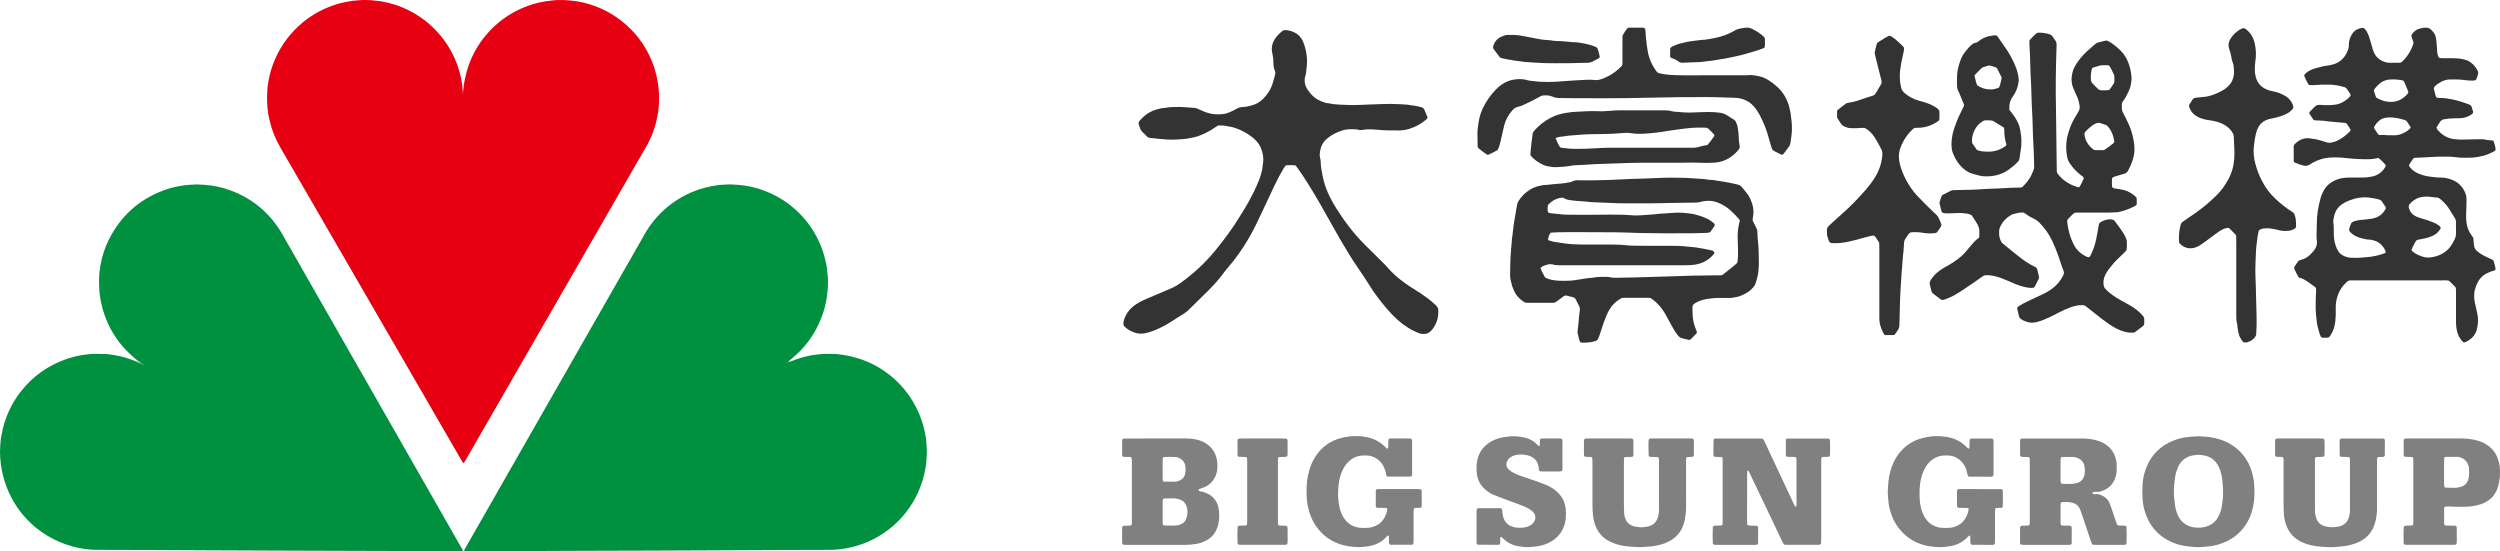 <?xml version="1.0" encoding="UTF-8"?>
<svg id="_圖層_2" data-name="圖層 2" xmlns="http://www.w3.org/2000/svg" viewBox="0 0 1620.73 357.46">
  <g id="_圖層_1-2" data-name="圖層 1">
    <g>
      <g>
        <path d="M89.37,233.91c-.63-.52-1.27-1.03-1.9-1.55-10.39-8.59-17.4-19.37-21.01-32.36-.75-2.71-1.29-5.47-1.7-8.26-.48-3.25-.55-6.51-.54-9.78,0-1.27,.08-2.54,.13-3.81,.04-.91,.11-1.81,.28-2.71,.27-1.43,.26-2.9,.7-4.3,1.2-6.58,3.46-12.78,6.71-18.61,8.11-14.5,20.09-24.38,35.79-29.75,2.83-.97,5.75-1.68,8.7-2.2,2.14-.37,4.3-.66,6.48-.79,4.73-.28,4.52-.3,9.25,0,6.02,.37,11.85,1.65,17.49,3.77,14.49,5.46,25.59,14.94,33.31,28.35,5.53,9.59,10.97,19.24,16.46,28.85,21.56,37.75,43.13,75.49,64.7,113.23,11.57,20.25,23.14,40.5,34.7,60.76,.4,.71,.89,1.38,1.13,2.16,.04,.13-.11,.31-.18,.46-.45,.03-.9,.08-1.36,.08-3.45,0-6.9-.02-10.35-.04-12.26-.07-24.52-.18-36.77-.22-20.97-.08-41.95-.13-62.92-.2-18.07-.06-36.14-.1-54.21-.23-23.43-.17-46.85-.22-70.28-.28-1.18,0-2.36,0-3.54-.06-1-.04-1.99-.16-2.98-.25-.36-.03-.72-.1-1.08-.14-6.28-.64-12.28-2.32-18.07-4.81-14.82-6.37-29.02-19.34-35.34-39.23-.85-2.68-1.5-5.42-1.98-8.19-.4-2.33-.68-4.67-.85-7.02-.2-2.72-.2-5.45,.02-8.17,.18-2.17,.34-4.35,.82-6.48,1.96-11.93,7.3-21.8,12.86-28.77,7.73-9.69,17.49-16.52,29.19-20.59,3.44-1.2,6.96-2.05,10.55-2.63,2.96-.47,5.94-.79,8.95-.75,1.82,.03,3.63,.05,5.45,.1,1,.02,1.99,.11,2.98,.29,1.43,.26,2.9,.23,4.3,.67,3.95,.68,7.76,1.82,11.49,3.27,.67,.26,1.31,.64,2.04,.75,.69,.1,1.34,.28,1.87,.76,.66,.4,1.44,.53,2.06,1,.16,.05,.26,.18,.36,.3-.02-.17-.13-.27-.33-.31-.56-.43-1.24-.61-1.86-.91-.63-.34-1.13-.82-1.53-1.41Z" fill="#009140"/>
        <path d="M300.8,54.48c.71-4.31,1.72-8.53,3.22-12.64,2.58-7.07,6.29-13.48,11.15-19.21,6.76-7.97,14.96-13.97,24.65-17.91,3.37-1.37,6.81-2.47,10.38-3.2,2.22-.46,4.44-.91,6.71-1.07,.45-.03,.9-.09,1.35-.16,1.08-.17,2.17-.23,3.26-.24,1.54-.01,3.09-.03,4.63,.01,1,.02,1.99,.14,2.99,.22,.36,.03,.72,.1,1.08,.13,5.28,.42,10.38,1.68,15.34,3.48,4.79,1.74,9.32,4.03,13.54,6.91,12.11,8.27,20.53,19.34,25.11,33.29,1.07,3.26,1.51,5.28,2.09,8.45,.75,4.13,1.07,8.28,.98,12.47-.04,1.64-.09,3.27-.33,4.89-.23,1.53-.22,3.08-.64,4.58-1.24,7.52-3.86,14.53-7.67,21.12-1.64,2.83-3.28,5.65-4.91,8.48-16,27.76-31.99,55.52-47.98,83.29-21.07,36.57-42.13,73.14-63.2,109.71-.59,1.02-1.09,2.09-1.83,3.02-.11,.14-.3,.14-.45-.03-.18-.19-.36-.4-.5-.63-1.1-1.88-2.19-3.77-3.28-5.65-35.52-61.35-71.03-122.7-106.55-184.05-2.73-4.71-5.46-9.42-8.2-14.13-3.31-5.69-5.68-11.76-7.13-18.17-1.15-5.07-1.6-10.22-1.45-15.42,.02-.91,.1-1.81,.12-2.72,.04-2.28,.39-4.53,.78-6.76,.68-3.85,1.7-7.61,3.09-11.27,3.57-9.42,9.05-17.55,16.45-24.39,6.49-5.99,13.91-10.44,22.25-13.34,3.26-1.13,6.58-2.05,10-2.54,2.31-.55,4.68-.63,7.02-.87,1.99-.2,3.99-.13,5.99-.08,1.09,.02,2.18,.07,3.26,.24,.36,.06,.72,.11,1.08,.13,4.09,.3,8.07,1.19,11.99,2.37,3.83,1.15,7.51,2.68,11.05,4.55,14.52,7.67,24.81,20.23,29.94,33.98,1.27,3.41,2.22,6.91,2.94,10.47,.32,1.6,.5,3.23,.74,4.85,.42,.66,.12,1.38,.2,2.07,.09,.61-.19,1.25,.16,1.83-.32-.6-.06-1.25-.15-1.86,0-1.44,.68-2.76,.75-4.19Z" fill="#e60012"/>
        <path d="M512.32,234.4c.26-.08,.53-.13,.78-.24,3.44-1.45,6.99-2.54,10.62-3.34,1.59-.35,3.19-.71,4.82-.84,.18-.01,.36-.03,.54-.06,4.51-.71,9.05-.57,13.59-.36,2.06,.31,4.14,.47,6.2,.89,3.24,.65,5.47,1.2,8.42,2.17,16.33,5.33,30.4,17.47,37.93,34.17,1.76,3.9,3.12,7.94,4.08,12.1,.62,2.69,1.31,6.72,1.36,9.42,0,.09,0,.18,.02,.27,.33,3.63,.14,7.26-.15,10.88-.13,1.54-.35,3.07-.63,4.58-.99,5.28-2.54,10.39-4.77,15.29-8.06,17.68-22.73,28.97-37.82,33.92-3.15,1.03-5.65,1.64-8.96,2.25-3.67,.68-7.37,.98-11.1,.99-22.06,.06-44.13,.1-66.19,.25-31.6,.21-63.2,.24-94.8,.35-13.53,.05-27.06,.11-40.59,.18-10.35,.05-20.7,.12-31.05,.18-1.09,0-2.18-.03-3.27-.03-.31,0-.56-.49-.38-.83,.17-.32,.34-.64,.52-.96,1.94-3.39,3.88-6.77,5.81-10.16,21.52-37.67,43.03-75.34,64.55-113.01,14.77-25.85,29.54-51.69,44.31-77.54,.54-.95,1.07-1.9,1.6-2.85,7.53-13.43,19.91-23.97,35.01-29.12,3.01-1.03,6.08-1.83,9.21-2.39,2.14-.38,4.29-.74,6.48-.78,.63-.01,1.27-.07,1.9-.12,1.81-.15,3.63-.15,5.44,0,.54,.04,1.09,.08,1.63,.11,8.17,.47,15.91,2.58,23.28,6.09,17.85,8.52,29.06,24.04,33.5,39.52,.85,2.97,1.55,5.98,1.95,9.04,.45,3.42,.75,6.86,.6,10.32-.05,1.18-.07,2.36-.24,3.53-.05,.36-.09,.72-.12,1.08-.65,7.4-2.66,14.44-5.84,21.14-4.03,8.5-9.69,15.74-16.95,21.73-.63,.52-1.25,1.05-1.88,1.57-.17,.43-.48,.74-.89,.96-.36,.22-.75,.37-1,.69-.16,.12-.15,.16,.02,.04,.3-.21-.17-.19,.2-.2,.33-.25,.7-.4,1.05-.59,.37-.23,.86-.02,1.21-.32Z" fill="#009140"/>
        <path d="M300.8,54.48c.18,.69,.04,1.38-.06,2.06-.12,.77-.29,1.53-.44,2.3-.18,.28-.32,.25-.43-.06-.05-.72-.24-1.43-.04-2.15,.31-.24,.39-.59,.44-.95,.06-.45,.15-.89,.53-1.21Z" fill="#f7acaf"/>
        <path d="M89.37,233.91c.26,.02,.47,.15,.68,.3,.34,.24,.69,.48,1.03,.72,.11,.49-.02,.75-.58,.59-.46-.22-.92-.43-1.37-.67-.14-.07-.23-.24-.34-.36,.19-.19,.39-.38,.58-.57Z" fill="#a8d9bd"/>
        <path d="M90.5,235.51c.29-.1,.54-.24,.58-.59,.57,.18,1.06,.52,1.54,.86,.28,.2,.49,.46,.6,.79l.02-.02c-.87,.04-1.6-.42-2.37-.7-.14-.05-.25-.22-.37-.33Z" fill="#41ac71"/>
        <path d="M93.22,236.57c.08,.04,.22,.09,.22,.11-.04,.17-.12,.13-.19-.14,0,0-.02,.02-.02,.02Z" fill="#41ac71"/>
        <path d="M299.87,58.79c.14,0,.29,.03,.43,.06,.1,.51,.11,1.02-.1,1.51-.03,.07-.11,.12-.17,.18-.05-.07-.12-.14-.14-.22-.15-.51-.14-1.02-.02-1.53Z" fill="#ee5860"/>
      </g>
      <g>
        <path d="M1132.63,322.72c0,4.83,0,9.65,0,14.48,0,.8,.02,1.61,.04,2.41,.01,.54,.47,1.04,.98,1.06,1.74,.06,3.48,.12,5.21,.18,.3,.01,.8,.48,.83,.76,.01,.13,.09,.26,.09,.39,0,3.35,0,6.7-.02,10.05,0,.55-.47,1.08-.94,1.11-.27,.02-.53,.06-.8,.07-.4,.01-.8,.01-1.21,.01-7.77,0-15.55,0-23.32,0-.67,0-1.34-.03-2.01-.06-.51-.02-1.06-.52-1.09-.98-.13-1.94-.12-8.55,0-10.44,.02-.26,.5-.83,.74-.86,.4-.05,.79-.12,1.19-.13,1.2-.05,2.41-.08,3.61-.12,.27,0,.78-.53,.79-.79,0-.13,.03-.27,.03-.4,.01-.4,.03-.8,.03-1.21,0-13.14,0-26.27,0-39.41,0-.67-.04-1.34-.15-2-.03-.21-.35-.52-.55-.53-1.47-.09-2.94-.12-4.41-.17-.29,0-.76-.5-.78-.79-.03-.4-.08-.8-.09-1.2-.01-1.34-.02-2.68,0-4.02,.01-1.61,.04-3.21,.07-4.82,0-.5,.52-.98,1.04-.99,.13,0,.27-.04,.4-.04,9.78,0,19.57,0,29.35,0,.27,0,.53,.04,.8,.08,.26,.04,.45,.21,.64,.43,.35,.42,.57,.9,.8,1.38,6.19,13.22,12.37,26.43,18.58,39.63,.39,.84,.64,1.77,1.3,2.47,.09,.09,.19,.21,.3,.22,.34,.04,.52-.11,.53-.39,.02-.4,.04-.8,.04-1.2,0-9.25,0-18.5,0-27.75,0-.67-.04-1.34-.06-2.01-.01-.3-.48-.78-.75-.83-1.47-.23-2.94-.05-4.41-.13-.4-.02-.82-.04-1.18-.18-.21-.08-.35-.38-.49-.6-.06-.1-.06-.26-.06-.39,0-3.21,0-6.43,.02-9.64,0-.5,.52-1.03,1.01-1.03,8.84,0,17.68-.01,26.53-.02,.13,0,.29,0,.39,.07,.22,.14,.42,.32,.6,.51,.08,.09,.08,.25,.09,.38,.13,3.35,.14,6.7,0,10.04-.01,.28-.51,.77-.79,.79-.53,.03-1.07,.07-1.6,.09-.8,.03-1.61,.04-2.41,.07-.29,0-.77,.49-.78,.78-.03,1.34-.08,2.68-.08,4.02,0,15.82,0,31.64,0,47.45,0,1.2-.05,2.41-.08,3.61-.01,.48-.55,.99-1.05,1.02-.13,0-.26,.05-.4,.05-7.24,0-14.47-.01-21.71-.02-.58,0-1.03-.3-1.31-.78-.34-.57-.63-1.18-.92-1.78-.86-1.81-1.71-3.63-2.57-5.45-5.93-12.45-11.86-24.9-17.81-37.34-.4-.84-.71-1.74-1.3-2.49-.2-.25-.35-.4-.65-.21-.09,.05-.17,.18-.17,.28-.03,.8-.07,1.61-.07,2.41,0,4.96,0,9.92,0,14.88Z" fill="gray"/>
        <path d="M1283.61,317.1c4.56,0,9.11,0,13.67,0,.56,0,1.09,.44,1.1,.91,.1,3.48,.14,6.96-.02,10.45-.01,.25-.52,.75-.82,.75-.94,0-1.87,.03-2.81,.07-.26,.01-.56,.02-.77,.14-.21,.12-.46,.37-.49,.59-.1,.66-.13,1.33-.13,2,0,5.9,0,11.79,0,17.69,0,.94,.1,1.88-.16,2.8-.06,.23-.31,.45-.53,.57-.22,.12-.52,.15-.78,.15-4.42,0-8.84,0-13.26-.02-.7,0-1.2-.54-1.22-1.28-.01-.4-.01-.8-.02-1.21-.02-1.07-.04-2.14-.09-3.21,0-.08-.15-.18-.25-.23-.11-.06-.31-.16-.36-.12-.4,.35-.8,.71-1.16,1.1-2.42,2.64-5.38,4.35-8.83,5.29-1.17,.32-2.32,.62-3.53,.72-.93,.08-1.86,.22-2.79,.32-1.47,.16-2.94,.2-4.41,.08-1.87-.16-3.75-.27-5.59-.6-5.92-1.08-11.21-3.5-15.68-7.6-4.03-3.7-6.89-8.18-8.65-13.34-.95-2.79-1.64-5.66-1.83-8.62-.06-.94-.17-1.87-.25-2.8-.17-1.87-.16-3.75-.01-5.62,.11-1.34,.21-2.67,.34-4.01,.44-4.3,1.53-8.42,3.34-12.35,1.24-2.69,2.85-5.15,4.84-7.36,3.68-4.09,8.17-6.86,13.5-8.27,3.91-1.04,7.89-1.57,11.93-1.31,2.53,.16,5.05,.51,7.51,1.24,3.01,.9,5.67,2.37,8.03,4.4,.81,.7,1.56,1.47,2.33,2.21,.2,.19,.45,.25,.72,.09,.09-.05,.17-.19,.19-.31,.25-1.19,.08-2.4,.13-3.6,.02-.53,.07-1.07,.09-1.6,.01-.3,.48-.82,.74-.85,.13-.01,.26-.07,.4-.07,4.42,0,8.84,0,13.26,.02,.5,0,1,.53,1.03,1.03,0,.13,.05,.26,.06,.4,.01,.27,.02,.54,.02,.8,0,6.83,0,13.67,0,20.51,0,.4-.06,.8-.1,1.2-.02,.23-.6,.72-.87,.73-.27,.01-.53,.08-.79,.08-4.69-.01-9.38-.03-14.06-.05-.38,0-.76-.32-.86-.7-.2-.78-.45-1.55-.59-2.34-.21-1.2-.65-2.33-1.19-3.4-1.71-3.39-4.37-5.71-8.01-6.85-.51-.16-1.04-.25-1.57-.31-1.47-.18-2.94-.19-4.41-.09-3.2,.21-5.96,1.45-8.34,3.55-1.63,1.43-2.9,3.15-3.9,5.07-1.19,2.27-1.97,4.67-2.5,7.18-.93,4.37-.92,8.79-.64,13.21,.14,2.21,.91,6.27,2.17,8.94,.52,1.1,1.09,2.15,1.78,3.14,2.01,2.88,4.81,4.59,8.15,5.49,.39,.1,.79,.14,1.19,.19,2.14,.26,4.27,.25,6.42,.05,1.76-.17,3.39-.72,4.96-1.5,2.36-1.18,4.09-2.98,5.32-5.3,.88-1.67,1.47-3.43,1.71-5.31,.04-.34-.33-.72-.75-.73-1.61-.02-3.21-.03-4.82-.06-.4,0-.8-.08-1.2-.11-.29-.02-.75-.51-.76-.82-.02-1.74-.06-3.48-.06-5.22,0-1.61,.02-3.22,.04-4.82,0-.67,.57-1.19,1.3-1.2,.8-.01,1.61-.02,2.41-.02,3.75,0,7.5,0,11.25,0v.04Z" fill="gray"/>
        <path d="M906.99,317.07c4.15,0,8.31,0,12.46,0,.53,0,1.07,.06,1.58,.18,.22,.05,.39,.33,.55,.53,.07,.09,.1,.25,.1,.37,0,3.35,0,6.7,0,10.05,0,.48-.54,.99-1.05,1.01-.94,.03-1.87,.03-2.81,.07-.26,0-.56,.04-.78,.16-.22,.12-.48,.36-.51,.57-.09,.79-.13,1.6-.13,2.4,0,6.03,0,12.06,0,18.09,0,.67,.07,1.35-.17,1.99-.08,.22-.32,.4-.52,.56-.09,.08-.24,.11-.37,.11-4.55,0-9.11,.01-13.66,.01-.64,0-1.18-.61-1.2-1.34-.02-.8-.01-1.61-.03-2.41-.01-.67,.07-1.34-.19-1.98-.04-.09-.17-.15-.28-.19-.12-.04-.33-.11-.39-.05-.56,.57-1.09,1.18-1.66,1.75-2.12,2.14-4.69,3.53-7.54,4.42-1.54,.48-3.1,.8-4.71,.94-1.6,.14-3.19,.44-4.8,.38-3.35-.11-6.67-.4-9.94-1.24-7.75-1.98-13.79-6.34-18.19-12.98-2.47-3.73-3.98-7.85-4.89-12.23-.63-3.04-.8-6.1-.83-9.19-.04-3.63,.2-7.23,.93-10.79,1.1-5.32,3.06-10.25,6.45-14.55,3.77-4.78,8.6-7.99,14.47-9.59,3.77-1.03,7.61-1.56,11.52-1.39,2.68,.12,5.32,.48,7.92,1.22,3.29,.94,6.15,2.59,8.68,4.85,.7,.62,1.36,1.28,2.05,1.91,.24,.22,.5,.21,.73-.02,.08-.08,.18-.19,.19-.29,.04-1.61,.05-3.21,.09-4.82,0-.26,.09-.53,.17-.78,.04-.11,.17-.18,.26-.27,.21-.19,.46-.26,.74-.26,4.29,0,8.57,0,12.86,0,.26,0,.55,.05,.76,.18,.21,.13,.39,.36,.49,.59,.1,.24,.12,.52,.12,.79,0,7.24,0,14.47,0,21.71,0,.27,0,.56-.11,.79-.1,.23-.32,.42-.52,.59-.09,.07-.25,.08-.38,.08-4.95,0-9.91,0-14.86,0-.32,0-.78-.41-.85-.71-.03-.13-.09-.26-.1-.39-.06-1.22-.47-2.37-.85-3.5-1.12-3.29-3.12-5.89-6.21-7.58-1.42-.78-2.91-1.33-4.55-1.45-1.34-.1-2.67-.13-4.01-.03-3.35,.23-6.19,1.58-8.63,3.84-1.59,1.47-2.82,3.24-3.78,5.16-1.33,2.65-2.18,5.47-2.58,8.41-.16,1.2-.3,2.39-.42,3.59-.24,2.41-.24,4.82,.02,7.22,.12,1.07,.26,2.13,.38,3.19,.26,2.28,.95,4.45,1.84,6.55,.57,1.35,1.33,2.62,2.28,3.77,2.51,3.05,5.74,4.73,9.67,5.1,1.88,.18,3.74,.12,5.62-.04,1.63-.14,3.14-.65,4.6-1.33,3.08-1.43,5.11-3.86,6.33-6.95,.44-1.11,.91-2.23,1-3.46,.04-.56-.3-1.1-.83-1.11-.94-.01-1.88-.01-2.81-.04-1.06-.03-2.14,.13-3.19-.14-.21-.06-.38-.34-.54-.55-.07-.1-.07-.26-.07-.39,0-3.35,0-6.7,0-10.04,0-.53,.48-1.01,.99-1.02,.8-.02,1.61-.04,2.41-.05,3.89,0,7.77,0,11.66,0h0Z" fill="gray"/>
        <path d="M1075.5,314.37c0-5.22,0-10.45,0-15.67,0-.53-.04-1.07-.07-1.6-.01-.29-.49-.78-.78-.79-1.34-.04-2.67-.07-4.01-.1-.27,0-.53-.03-.8-.04-.52-.02-1.03-.49-1.05-1-.04-1.6-.1-3.21-.08-4.81,.01-1.74-.13-3.48,.13-5.21,.04-.23,.58-.81,.78-.83,.13,0,.27-.02,.4-.03,.13,0,.27-.02,.4-.02,8.7,0,17.41,0,26.11,0,.13,0,.27,.02,.4,.03,.67,.02,1.18,.57,1.19,1.3,.01,1.07,.02,2.14,.02,3.21,0,1.88,0,3.75,0,5.63,0,1.31-.25,1.8-1.96,1.77-.8-.02-1.61,.01-2.4,.1-.21,.02-.51,.29-.56,.5-.12,.51-.16,1.05-.16,1.58-.01,3.35,0,6.7,0,10.05,0,6.56-.04,13.13,.02,19.69,.03,2.83-.25,5.62-.73,8.39-.51,2.92-1.54,5.68-3.19,8.17-1.82,2.74-4.24,4.79-7.16,6.3-1.67,.86-3.42,1.52-5.23,2.01-2.06,.56-4.15,1.02-6.29,1.21-8.13,.71-8.07,.64-15.63-.02-2.91-.25-6.61-1.16-9.32-2.28-.62-.25-1.23-.53-1.83-.82-5.13-2.48-8.36-6.55-9.97-11.96-.46-1.54-.79-3.1-.96-4.71-.26-2.4-.39-4.8-.39-7.22,.02-8.97,.01-17.95,0-26.92,0-1.07-.05-2.14-.09-3.21-.01-.32-.46-.78-.77-.79-1.2-.04-2.41-.08-3.61-.12-.51-.02-.98-.51-1-1.05-.04-1.07-.07-2.14-.07-3.21,0-2.01,0-4.02,.02-6.03,0-1,.51-1.56,1.38-1.58,.27,0,.54-.01,.8-.02,.4,0,.8,0,1.21,0,8.57,0,17.14,0,25.71,0,.67,0,1.34,.03,2.01,.05,.28,0,.83,.47,.86,.73,.02,.13,.1,.26,.1,.39,0,3.21,0,6.42,0,9.64,0,.55-.49,1.08-.96,1.1-.54,.02-1.07,.03-1.61,.05-.94,.02-1.88,.01-2.81,.09-.22,.02-.47,.27-.6,.49-.12,.22-.14,.51-.15,.77-.02,.8-.02,1.61-.02,2.41,0,9.24,0,18.49,0,27.73,0,1.74,.11,3.48,.17,5.22,.05,1.36,.48,2.63,1.01,3.87,.65,1.53,1.71,2.73,3.16,3.52,.94,.5,1.91,.96,3.01,1.07,.67,.07,1.32,.21,1.99,.3,1.2,.18,2.4,.19,3.6,.03,.93-.13,1.87-.23,2.78-.44,2.79-.65,4.85-2.24,5.91-4.93,.59-1.49,.99-3.06,1.03-4.69,.03-1.2,.06-2.41,.06-3.62,0-4.55,0-9.11,0-13.66Z" fill="gray"/>
        <path d="M1480.43,315.27c0-5.36,0-10.72,0-16.07,0-.54-.02-1.07-.04-1.61-.02-.81-.46-1.33-1.15-1.35-1.2-.04-2.41-.04-3.61-.13-.2-.01-.45-.3-.57-.52-.12-.22-.15-.52-.15-.78,0-3.08,0-6.16,.01-9.24,0-.26,.06-.56,.2-.77,.14-.21,.4-.4,.64-.46,.39-.09,.8-.07,1.2-.07,9.24,0,18.48,0,27.72,0,.53,0,1.07,.04,1.59,.16,.21,.05,.39,.32,.55,.52,.08,.09,.12,.24,.12,.37,.15,3.34,.16,6.69,0,10.03-.01,.24-.58,.75-.83,.76-.4,.02-.8,.08-1.2,.09-1.07,.03-2.14,.04-3.21,.06-.28,0-.84,.48-.85,.71-.03,.53-.08,1.07-.08,1.6,0,10.05,0,20.09,0,30.14,0,1.07,.06,2.14,.07,3.21,.02,1.49,.37,2.92,.89,4.31,1.01,2.74,3.05,4.33,5.82,5.02,.91,.22,1.85,.32,2.77,.45,1.2,.16,2.4,.15,3.6-.02,.79-.12,1.59-.24,2.38-.37,1.21-.19,2.29-.74,3.3-1.41,1.39-.92,2.33-2.22,2.88-3.77,.54-1.51,.96-3.07,.95-4.7,0-.8,.04-1.61,.04-2.41,0-10.18,0-20.36,0-30.54,0-.53-.01-1.08-.12-1.6-.04-.22-.33-.52-.53-.54-.93-.09-1.87-.1-2.8-.13-.8-.03-1.61-.04-2.41-.06-.24,0-.74-.56-.76-.82-.02-.27-.09-.53-.09-.79,0-2.81-.01-5.63,0-8.44,0-.4,.05-.81,.19-1.18,.08-.22,.34-.41,.56-.51,.23-.1,.52-.11,.78-.11,8.84,0,17.68,0,26.51,.01,.76,0,1.29,.48,1.29,1.19,0,3.21-.01,6.42-.03,9.64,0,.53-.48,1.02-.99,1.04-1.07,.04-2.14,.08-3.21,.12-.29,.01-.75,.49-.77,.79-.02,.27-.06,.53-.07,.8,0,1.07,0,2.14,0,3.21,0,8.84,0,17.68,0,26.52,0,1.21,.02,2.41-.04,3.62-.15,2.82-.57,5.59-1.42,8.29-1.65,5.25-4.88,9.14-9.84,11.59-1.2,.59-2.43,1.12-3.71,1.51-2.69,.82-5.42,1.48-8.24,1.65-1.07,.06-2.13,.19-3.2,.29-2.14,.19-4.28,.23-6.42,.09-2.14-.14-4.28-.27-6.4-.56-3.19-.44-6.3-1.23-9.25-2.56-1.84-.83-3.54-1.88-5.07-3.21-2.81-2.45-4.62-5.54-5.69-9.06-.55-1.79-.95-3.62-1.06-5.51-.11-1.87-.25-3.74-.24-5.62,.01-4.29,0-8.57,0-12.86Z" fill="gray"/>
        <path d="M957.23,341.21c0-3.08,0-6.16,0-9.24,0-.53,.07-1.06,.1-1.6,.01-.25,.52-.85,.74-.87,.13,0,.27-.04,.4-.04,4.69,0,9.37-.02,14.06-.02,.69,0,1.26,.54,1.34,1.22,.04,.4,.08,.8,.12,1.2,.05,.53,.11,1.07,.16,1.6,.12,1.36,.6,2.61,1.22,3.8,.82,1.59,2.05,2.81,3.67,3.59,1.33,.64,2.72,1.11,4.22,1.21,1.47,.1,2.95,.13,4.41-.01,1.76-.17,3.4-.74,4.86-1.74,.55-.37,1.05-.83,1.49-1.33,1.14-1.28,1.49-2.81,1.26-4.48-.09-.67-.35-1.28-.75-1.84-.48-.66-1.06-1.21-1.69-1.7-1.28-.99-2.69-1.76-4.16-2.41-1.47-.64-2.97-1.2-4.48-1.76-4.26-1.59-8.52-3.15-12.78-4.74-1.13-.42-2.22-.91-3.34-1.36-2.67-1.07-4.86-2.8-6.78-4.89-1.65-1.8-2.81-3.87-3.39-6.29-.32-1.31-.59-2.61-.62-3.96-.02-1.34-.08-2.68,0-4.02,.41-6.62,3.36-11.73,9.12-15.14,2.8-1.66,5.84-2.62,9.05-3.06,.53-.07,1.07-.09,1.6-.18,3.48-.6,6.95-.34,10.39,.29,3.07,.57,5.88,1.78,8.21,3.94,.59,.55,1.14,1.13,1.72,1.68,.08,.08,.23,.11,.35,.12,.35,.04,.49-.13,.5-.46,.04-1.2,.09-2.4,.14-3.6,.01-.3,.48-.79,.76-.81,.27-.02,.53-.05,.8-.05,3.75,0,7.5,0,11.25,0,.27,0,.53,.03,.8,.05,.31,.02,.82,.45,.86,.72,.02,.13,.08,.26,.08,.39,.01,6.29,.02,12.59,.02,18.88,0,.26-.09,.55-.23,.76-.14,.21-.38,.38-.62,.48-.24,.09-.53,.09-.79,.09-4.02,0-8.03,0-12.05,0-.26,0-.53-.07-.79-.1-.26-.03-.74-.54-.77-.83-.07-.66-.11-1.33-.21-1.99-.08-.53-.19-1.05-.36-1.56-.99-3.05-3.13-4.87-6.16-5.78-2.22-.67-4.48-.82-6.76-.61-1.75,.16-3.41,.67-4.89,1.66-1.02,.68-1.8,1.59-2.3,2.72-.45,1.02-.54,2.07-.27,3.14,.2,.8,.7,1.44,1.28,2.01,.67,.66,1.43,1.21,2.24,1.69,1.61,.96,3.32,1.74,5.08,2.37,1.51,.54,3.02,1.09,4.55,1.56,3.19,1,6.33,2.14,9.47,3.29,1.5,.55,2.98,1.18,4.44,1.86,2.58,1.19,4.82,2.88,6.78,4.93,1.99,2.07,3.34,4.47,3.99,7.3,.36,1.58,.62,3.15,.63,4.76,.02,2.28-.06,4.53-.59,6.78-1.26,5.4-4.29,9.44-9.02,12.23-2.92,1.72-6.08,2.75-9.44,3.15-.8,.1-1.6,.17-2.4,.27-2.27,.29-4.54,.31-6.81-.02-.53-.08-1.06-.14-1.59-.2-4.12-.48-7.71-2.1-10.71-4.99-.38-.37-.77-.74-1.17-1.09-.08-.07-.23-.09-.35-.09-.35-.02-.49,.15-.49,.47-.02,1.2-.06,2.41-.1,3.61-.02,.49-.54,1-1.05,1-4.42,0-8.83,0-13.25-.01-.47,0-.92-.55-.95-1.11-.02-.4-.05-.8-.05-1.2,0-1.21,0-2.41,0-3.62,0-2.01,0-4.02,0-6.03h0Z" fill="gray"/>
        <path d="M818.52,284.27c4.29,0,8.57,0,12.86,0,.8,0,1.6,.06,2.4,.08,.25,0,.83,.51,.86,.74,.03,.27,.1,.53,.1,.8,0,2.95,0,5.9-.01,8.84,0,.26-.08,.52-.17,.77-.09,.27-.28,.49-.53,.54-.39,.08-.79,.14-1.19,.16-1.2,.04-2.41,.04-3.61,.11-.2,.01-.45,.28-.57,.49-.12,.22-.15,.51-.16,.76-.03,.67-.02,1.34-.02,2.01,0,12.6,0,25.19,0,37.79,0,.67,0,1.34,.02,2.01,.01,.84,.41,1.31,1.13,1.33,1.34,.04,2.67,.08,4.01,.13,.46,.02,1,.58,1.03,1.05,.03,.53,.08,1.07,.08,1.6,.01,1.61,.02,3.22,0,4.82-.02,1.34,.11,2.68-.12,4.01-.04,.26-.54,.79-.8,.8-.13,0-.26,.07-.39,.08-.27,.02-.54,.02-.8,.02-9.38,0-18.75,0-28.13,0-.53,0-1.08-.04-1.59-.16-.22-.05-.39-.34-.55-.55-.07-.1-.08-.26-.08-.39-.09-3.48-.17-6.96,.03-10.44,.02-.27,.52-.8,.78-.81,.67-.04,1.33-.09,2-.12,.93-.04,1.88,.1,2.8-.17,.25-.07,.46-.27,.5-.55,.08-.66,.14-1.32,.14-1.98,.01-5.9,0-11.79,0-17.69,0-6.97,0-13.94,0-20.9,0-.8-.05-1.61-.07-2.41,0-.26-.54-.74-.82-.75-1.47-.05-2.94-.1-4.41-.16-.48-.02-.97-.54-.97-1.07,0-3.21,0-6.43,0-9.64,0-.52,.5-1.05,.97-1.07,.67-.03,1.34-.07,2-.08,3.22,0,6.43,0,9.65,0,1.21,0,2.41,0,3.62,0Z" fill="gray"/>
        <path d="M777.04,318.05c-.39,.16-.77,.1-1.14-.04-.26-.1-.45-.26-.52-.5,0-.03,.2-.15,.33-.19,.5-.16,1.02-.24,1.54-.09-.07,.28-.14,.55-.21,.83Z" fill="gray"/>
        <path d="M1378.62,341.82c0-.13-.02-.29-.1-.39-.16-.21-.34-.5-.55-.54-1.45-.31-2.94-.03-4.4-.21-.46-.06-1.07-.52-1.21-.92-1.34-3.92-2.73-7.83-4.06-11.76-.26-.76-.54-1.51-.88-2.24-.89-1.88-2.29-3.3-4.12-4.25-1.19-.61-2.44-1.11-3.8-1.23h0c-.9,.24-1.78,.15-2.67-.09-.34-.09-.43-.24-.34-.56,.07-.25,.18-.47,.47-.53,1.01-.22,2.02-.43,3.05-.15h0c1.21-.14,2.35-.5,3.47-.94,3.25-1.29,5.68-3.48,7.17-6.66,.86-1.83,1.42-3.76,1.54-5.79,.08-1.34,.07-2.68,.06-4.02,0-1.48-.3-2.92-.68-4.35-.96-3.65-2.99-6.55-6.02-8.75-1.63-1.19-3.44-2.05-5.37-2.67-2.7-.86-5.47-1.26-8.28-1.44-1.07-.07-2.14-.04-3.21-.04-11.66,0-23.31,0-34.97,0-.67,0-1.34,0-2.01,0-.27,0-.54,.01-.8,.02-.78,.02-1.3,.48-1.3,1.19,0,3.21,0,6.43,.01,9.64,0,.13,0,.3,.06,.39,.16,.21,.33,.47,.56,.54,.37,.12,.79,.13,1.19,.14,1.2,.05,2.41,.08,3.61,.11,.28,0,.77,.51,.78,.79,.03,.94,.07,1.87,.07,2.81,0,12.33,0,24.66,0,36.99,0,.8,0,1.61-.03,2.41,0,.26-.09,.51-.16,.77-.08,.29-.28,.44-.55,.51-1.32,.3-2.67,.1-4,.17-.98,.05-1.57,.53-1.57,1.4,0,3.22,0,6.43,0,9.65,0,.26,.03,.56,.16,.78,.12,.22,.37,.48,.59,.5,.79,.1,1.6,.14,2.4,.14,8.98,0,17.95,0,26.93,0,.54,0,1.07,0,1.61-.01,.27,0,.53-.06,.8-.07,.48-.02,.99-.56,.99-1.07,.01-3.35,.02-6.7,.03-10.04,0-.13-.06-.26-.08-.39-.03-.26-.54-.74-.82-.78-1.6-.24-3.21-.06-4.81-.13-1.1-.04-1.53-.39-1.54-1.36,0-4.15,0-8.31,0-12.46,0-.26,.06-.54,.19-.77,.12-.22,.32-.48,.53-.55,.91-.28,1.85-.12,2.78-.16,1.49-.07,2.94,.16,4.37,.54,1.77,.46,3.15,1.47,4.12,2.99,.43,.67,.75,1.42,1.04,2.16,.34,.87,.6,1.77,.9,2.66,1.88,5.58,3.75,11.16,5.63,16.74,.21,.63,.47,1.25,.72,1.87,.23,.55,.68,.78,1.25,.8,.13,0,.27,.02,.4,.02,6.43,0,12.86,0,19.29,0,.27,0,.55,0,.79-.1,.24-.09,.44-.29,.62-.48,.08-.08,.09-.25,.1-.38,.18-3.48,.13-6.96,.02-10.44Zm-27.25-34.22c-.39,2.49-2.02,4.84-5.04,5.57-1.56,.38-3.13,.62-4.75,.56-1.6-.05-3.2-.05-4.8-.07-.23,0-.78-.55-.81-.79-.04-.39-.14-.79-.14-1.18-.01-2.27,0-4.53,0-7.3,.07-2.16-.15-4.83,.14-7.49,.02-.2,.33-.39,.53-.55,.09-.07,.25-.09,.37-.09,2.27,0,4.53-.01,6.8-.02,1.22,0,2.37,.31,3.48,.79,2.39,1.04,3.8,2.84,4.25,5.4,.3,1.73,.25,3.45-.02,5.18Z" fill="gray"/>
        <path d="M790.13,330.2c-.78-5.04-3.43-8.62-8.17-10.58-1.11-.46-2.23-.9-3.46-1-.54-.05-1.04-.23-1.48-.57-.2-.73-1.32-.09-1.42-.96,.48,.82,1.06,.43,1.63,.14,1.18-.65,2.51-.89,3.73-1.45,4.64-2.14,7.2-5.81,8.11-10.74,.25-2.81,.31-5.59-.46-8.36-.77-2.79-2.14-5.18-4.2-7.18-2.47-2.39-5.42-3.85-8.78-4.55-2.1-.44-4.22-.68-6.37-.68-13.12,.02-26.23,.01-39.35,.01-.4,0-.8,.02-1.2,.04-.13,0-.26,.05-.4,.07-.3,.03-.75,.5-.77,.81-.03,.53-.09,1.07-.09,1.6-.01,2.28-.01,4.55,0,6.83,0,2.45,.12,2.57,2.38,2.59,.8,0,1.61,0,2.41,.02,.27,0,.55,0,.79,.11,.22,.1,.51,.29,.56,.5,.12,.51,.18,1.05,.18,1.57,0,13.52,0,27.04,0,40.57,0,.13,0,.27-.02,.4,0,.13-.02,.27-.02,.4-.01,.32-.44,.83-.71,.85-.4,.03-.79,.1-1.19,.12-1.07,.04-2.14,.05-3.21,.08-.5,.01-1.07,.53-1.09,.98-.02,.4-.08,.8-.08,1.2,0,2.68,0,5.36,0,8.03,0,1.7,.27,2.22,2,2.19,.4,0,.8,0,1.2,0,12.45,0,24.9-.01,37.34,0,2.42,0,4.8-.22,7.19-.58,2-.3,3.91-.87,5.74-1.71,5.31-2.43,8.21-6.67,9.12-12.35,.45-2.79,.51-5.59,.07-8.4Zm-36.43-26.22c.03-2.27,.06-4.53,.09-6.8,0-.26,.47-.89,.67-.9,2.53-.13,5.06-.15,7.59,.02,1.36,.09,2.59,.62,3.7,1.39,1.5,1.04,2.37,2.48,2.66,4.29,.28,1.73,.25,3.46-.11,5.17-.38,1.78-1.32,3.21-2.97,4.05-1.19,.6-2.46,1.04-3.82,1.06-2.27,.03-4.53,0-6.8,0-.12,0-.28-.03-.36-.1-.19-.17-.43-.36-.49-.58-.11-.38-.12-.79-.12-1.19-.01-2.13,0-4.27,0-6.4-.01,0-.02,0-.03,0Zm16.1,28.79c-.08,1.35-.41,2.64-.93,3.87-.53,1.26-1.41,2.26-2.63,2.91-.94,.5-1.92,.89-3.01,1.01-1.6,.16-3.19,.21-4.79,.18-1.33-.02-2.66-.05-3.99-.13-.2-.01-.47-.29-.54-.51-.12-.36-.16-.77-.16-1.16-.01-2.4,0-4.8,0-7.2,0-2.27,0-4.53,0-6.8,0-.26,.04-.53,.06-.79,.03-.51,.53-1.03,1.02-1.04,2-.02,4-.05,5.99-.04,1.34,0,2.67,.25,3.93,.68,2.12,.72,3.64,2.15,4.42,4.3,.56,1.53,.73,3.1,.64,4.72Z" fill="gray"/>
        <path d="M1461.42,314.94c-.1-3.24-.75-6.38-1.69-9.46-1.15-3.75-2.9-7.19-5.35-10.26-5.56-6.97-12.99-10.49-21.62-11.79-1.45-.22-2.92-.3-4.39-.44-2.27-.21-4.54-.2-6.81,.03-.93,.1-1.86,.21-2.79,.28-3.63,.28-7.11,1.21-10.45,2.61-7.61,3.19-13.16,8.57-16.46,16.17-1.55,3.58-2.49,7.34-2.79,11.25-.26,3.35-.28,6.69-.06,10.04,.21,3.23,.84,6.38,1.87,9.43,2.66,7.82,7.58,13.76,14.91,17.63,3.94,2.08,8.16,3.29,12.58,3.79,.8,.09,1.6,.14,2.39,.23,2.93,.36,5.87,.35,8.8,0,.66-.08,1.33-.13,2-.19,4.16-.38,8.13-1.51,11.9-3.3,5.72-2.71,10.18-6.82,13.38-12.3,2.54-4.35,3.88-9.09,4.43-14.06,.22-1.99,.22-4.01,.3-5.67-.06-1.56-.11-2.76-.15-3.97Zm-20.98,13.03c-.26,1.85-.81,3.65-1.53,5.38-.62,1.49-1.41,2.88-2.46,4.11-1.6,1.88-3.6,3.13-5.96,3.87-2.47,.77-4.99,.9-7.53,.64-1.73-.18-3.4-.64-4.98-1.41-1.84-.9-3.34-2.19-4.54-3.84-.63-.87-1.15-1.81-1.58-2.78-.82-1.84-1.4-3.77-1.71-5.75-.5-3.3-.85-6.62-.82-9.98,.02-3.09,.39-6.14,.83-9.18,.28-1.98,.86-3.91,1.65-5.76,.42-.98,.91-1.93,1.53-2.81,1.93-2.76,4.53-4.48,7.84-5.11,.53-.1,1.05-.2,1.57-.3,.13-.03,.26-.05,.39-.07,2.62-.38,6.18,.12,8.64,1.13,2.44,1,4.28,2.66,5.71,4.85,.88,1.36,1.52,2.83,1.98,4.36,.53,1.79,1.03,3.59,1.18,5.47,.22,2.66,.66,5.31,.55,7.92,.09,3.16-.34,6.21-.77,9.26Z" fill="gray"/>
        <path d="M1619.92,299.35c-1.13-4.62-3.64-8.3-7.6-10.94-2.6-1.73-5.49-2.78-8.53-3.35-3.03-.57-6.09-.85-9.18-.81-5.09,.07-10.18,.02-15.26,.02-4.28,0-8.57,0-12.85,0-1.87,0-3.75,0-5.62,0-.53,0-1.07,.05-1.6,.07-.48,.02-.99,.55-.99,1.05,0,3.21-.01,6.42-.01,9.64,0,.54,.48,1.07,.95,1.09,1.47,.06,2.94,.11,4.41,.16,.29,0,.8,.48,.82,.75,.03,.53,.07,1.07,.07,1.6,0,6.03,0,12.05,0,18.08,0,6.96,0,13.93,0,20.89,0,.67-.02,1.34-.03,2.01-.01,.58-.43,1.04-.95,1.06-1.07,.03-2.14,.04-3.21,.08-.4,.01-.8,.08-1.19,.12-.29,.03-.78,.51-.8,.79-.26,3.34-.07,6.69-.1,10.03,0,.26,.03,.56,.14,.78,.11,.23,.32,.51,.54,.56,.51,.13,1.06,.18,1.59,.18,10.04,0,20.08,0,30.13,0,.4,0,.8-.05,1.2-.07,.23-.01,.71-.59,.76-.84,.21-1.2,.09-2.4,.1-3.61,.02-1.87,0-3.75,0-5.62,0-.4-.03-.8-.05-1.2-.02-.48-.55-1.06-1-1.07-1.87-.03-3.75-.05-5.62-.08-1.09-.02-1.51-.4-1.52-1.37,0-3.21,0-6.43,0-9.64,0-.26,.02-.55,.14-.77,.12-.21,.37-.47,.59-.49,2.14-.2,4.28,0,6.42,.06,2.81,.08,5.62,.09,8.43-.05,2.83-.14,5.56-.74,8.24-1.61,1.15-.37,2.23-.88,3.3-1.45,2.94-1.56,5.12-3.85,6.59-6.81,.96-1.92,1.55-3.97,1.94-6.1,.81-4.41,.85-8.78-.21-13.15Zm-19.32,9.5c-.13,1.35-.59,2.6-1.25,3.77-.83,1.46-2.1,2.4-3.69,2.91-1.53,.49-3.11,.76-4.73,.71-1.87-.06-3.74-.06-5.61-.09-.24,0-.74-.56-.76-.83-.03-.53-.1-1.06-.1-1.59-.01-2.54,0-5.08,0-7.62-.01,0-.02,0-.04,0,.04-3.07,.07-6.15,.14-9.22,0-.21,.3-.42,.49-.6,.08-.08,.25-.08,.38-.08,2.54,0,5.08,0,7.61,0,1.24,0,2.37,.41,3.45,.95,.97,.49,1.79,1.17,2.42,2.06,.94,1.33,1.56,2.8,1.71,4.43,.17,1.74,.14,3.47-.02,5.21Z" fill="gray"/>
      </g>
      <g>
        <path d="M1615.9,168.42c-.72-.35-1.45-.68-2.18-1.02-1.09-.52-2.18-1.02-3.25-1.56-1.68-.85-3.24-1.88-4.66-3.12-.94-.82-1.58-1.81-1.79-3.06-.24-1.45-.49-2.91-.47-4.39,0-.68-.18-1.32-.61-1.87-.33-.42-.66-.85-.96-1.29-1.58-2.37-2.66-4.93-2.96-7.8-.16-1.47-.33-2.93-.28-4.41,.07-2.14,.16-4.29,.22-6.43,.04-1.61,.1-3.22,.05-4.82-.05-1.48-.46-2.89-1.09-4.25-1.84-3.99-4.86-6.69-8.98-8.1-2.02-.7-4.12-1.19-6.29-1.19-2.82,0-5.61-.33-8.4-.75-2.13-.33-4.18-.92-6.17-1.73-.86-.35-1.68-.83-2.48-1.31-1.39-.85-2.54-1.95-3.47-3.29-.36-.52-.46-1.06-.17-1.48,.81-1.23,1.62-2.46,2.47-3.66,.22-.31,.54-.56,1-.58,3.21-.14,6.43-.24,9.63-.47,4.01-.28,8.03-.38,12.05-.29,1.47,.04,2.95,.09,4.41,.3,3.6,.52,7.22,.48,10.83,.35,2.68-.1,5.3-.64,7.9-1.32,2.48-.65,4.76-1.77,7.01-2.95,.11-.06,.21-.17,.27-.29,.13-.23,.33-.47,.33-.71-.03-1.9-.76-3.64-1.28-5.43-.05-.19-.41-.39-.64-.41-1.73-.17-3.46-.24-5.16-.67-.64-.16-1.33-.15-2-.15-1.34-.01-2.68,.01-4.02,.04-2.81,.05-5.63,.11-8.44,.17-1.74,.04-3.48-.09-5.22-.26-.8-.08-1.58-.25-2.36-.47-3.47-.98-6.29-2.91-8.56-5.68-.25-.3-.37-.71-.53-1.07-.05-.12-.08-.27-.06-.39,.02-.13,.09-.25,.16-.36,.73-1.12,1.46-2.24,2.2-3.35,.63-.95,1.54-1.43,2.66-1.61,2.12-.34,4.25-.57,6.4-.58,1.34,0,2.68-.05,4.02-.09,2.61-.08,4.98-.94,7.14-2.37,.22-.15,.43-.32,.64-.48,.36-.27,.61-1.02,.47-1.45-.32-1.02-.62-2.05-.96-3.06-.22-.67-.71-1.15-1.35-1.41-1.24-.49-2.51-.93-3.77-1.38-3.89-1.39-10.5-3-14.91-2.94-.8,.01-1.61,.02-2.39-.21-.29-.08-.48-.22-.59-.48-.7-1.61-.92-3.35-1.4-5.02-.21-.73,.1-1.3,.58-1.81,1.12-1.18,2.44-2.08,3.87-2.84,1.79-.95,3.67-1.61,5.73-1.65,3.49-.08,6.97-.02,10.43,.47,1.87,.27,3.73,.38,5.61,.19,.55-.06,1.03-.33,1.26-.86,.26-.61,.47-1.25,.7-1.88,.86-2.35,.67-2.88-.58-4.89-.78-1.26-1.74-2.38-2.86-3.35-1.33-1.16-2.84-2-4.54-2.48-1.55-.44-3.11-.77-4.73-.84-2.41-.1-4.82-.25-7.23-.13-1.07,.05-2.14,.02-3.21,0-.4,0-.81-.05-1.19-.17-.37-.12-.74-.31-.92-.71-.45-.98-.74-2.01-.81-3.09-.09-1.2-.15-2.41-.22-3.61-.1-1.88-.31-3.74-.6-5.59-.21-1.36-.78-2.56-1.59-3.64-.4-.53-.87-1.02-1.33-1.5-.97-1.01-2.11-1.51-3.57-1.51-1.64,0-3.19,.33-4.73,.8-.9,.27-1.7,.77-2.42,1.39-.71,.61-1.36,1.3-1.89,2.07-.31,.45-.49,.94-.3,1.5,.39,1.14,.78,2.28,1.14,3.43,.12,.38,.16,.79,.03,1.19-.45,1.4-.95,2.79-1.62,4.1-1.48,2.88-3.38,5.46-5.73,7.7-.4,.38-.93,.56-1.46,.57-2.14,.04-4.29,.05-6.43,.02-1.21-.02-2.43-.18-3.55-.6-3-1.11-5.38-2.99-6.7-5.99-.37-.85-.72-1.72-.96-2.64-.69-2.59-1.43-5.16-2.27-7.7-.43-1.28-.96-2.5-1.66-3.64-.28-.45-.62-.88-.98-1.27-.57-.63-1.26-.99-2.14-.75-.52,.14-1.03,.29-1.55,.43-2.04,.55-3.6,1.77-4.68,3.56-1.19,1.97-2.04,4.07-2.03,6.43,0,.54-.05,1.07-.07,1.61-.02,.68-.24,1.31-.44,1.95-.71,2.21-1.86,4.14-3.41,5.86-1.86,2.06-4.19,3.3-6.85,3.94-1.3,.32-2.62,.57-3.94,.75-2.4,.33-4.7,1.02-7.03,1.64-.92,.24-1.78,.6-2.63,.97-1.6,.7-3.1,1.6-4.26,2.94-.25,.29-.46,.68-.29,1.11,.74,1.87,1.66,3.65,2.68,5.38,.22,.37,.63,.51,1.03,.53,.8,.02,1.61,.02,2.4-.05,3.34-.27,6.69-.32,10.04-.29,3.1,.03,6.13,.53,9.09,1.43,1.33,.11,2.18,.92,2.85,1.99,.57,.91,1.16,1.8,1.73,2.7,.31,.49,.26,1.04-.11,1.47-1.71,1.94-3.77,3.4-6.13,4.43-.98,.43-1.99,.74-3.07,.9-2.67,.39-5.33,.49-8.02,.32-.93-.06-1.87-.14-2.81-.11-1.09,.03-2.09,.31-2.89,1.18-1.08,1.18-2.23,2.31-3.35,3.46-.2,.21-.25,.87-.07,1.14,.81,1.23,1.64,2.45,2.44,3.68,.25,.38,.64,.48,1.03,.53,.66,.08,1.34,.09,2.01,.12,2.14,.09,4.28,.16,6.4,.56,.52,.1,1.06,.13,1.6,.18,3.2,.28,6.4,.56,9.61,.84,.58,.05,.98,.39,1.29,.84,.68,1,1.35,2,2.01,3,.38,.58,.28,1.29-.28,1.8-1.09,.99-2.17,2-3.32,2.92-1.47,1.17-3.06,2.15-4.76,2.96-1.35,.64-2.76,1.02-4.2,1.28-.79,.14-1.6,.12-2.39-.12-1.28-.39-2.56-.76-3.83-1.18-2.56-.83-5.21-1.24-7.87-1.55-1.77-.21-3.49,.17-5.1,.83-1.62,.67-3.03,1.71-4.22,3.02-.35,.39-.66,.87-.66,1.43,0,3.22,0,6.43,.02,9.65,0,.13,.05,.27,.11,.39,.05,.11,.13,.25,.23,.29,2.09,.89,4.21,1.7,6.45,2.17,.13,.03,.26,.05,.4,.07,.54,.08,1.06,0,1.59-.13,.52-.13,1.02-.32,1.48-.61,.67-.44,1.34-.9,2.04-1.28,3.46-1.86,7.11-3.05,11.06-3.31,3.63-.24,7.24-.1,10.83,.34,3.33,.4,6.67,.57,10.02,.69,3.48,.12,6.96,.11,10.38-.71,.27-.07,.54,.04,.75,.22,1.53,1.3,2.99,2.68,4.23,4.26,.08,.1,.11,.25,.12,.38,.01,.12,0,.26-.06,.37-1.15,2.37-2.93,4.14-5.19,5.43-1.04,.6-2.17,1.01-3.37,1.25-2.11,.42-4.23,.71-6.38,.71-1.74,0-3.48,.02-5.22-.02-2.01-.05-4.02,.02-6.02,.15-3.27,.23-6.28,1.22-9.05,2.98-1.96,1.25-3.52,2.87-4.69,4.88-1.02,1.74-1.82,3.57-2.35,5.53-1.44,5.32-2.39,10.71-2.38,16.25,0,2.55-.08,5.09-.19,7.64-.04,.94,0,1.86,.15,2.79,.11,.66,.1,1.33,.11,2,.03,1.38-.39,2.64-1.06,3.82-.33,.58-.7,1.15-1.13,1.65-.69,.81-1.42,1.6-2.19,2.35-1.56,1.52-3.38,2.61-5.5,3.2-.39,.11-.77,.24-1.15,.36-.52,.17-.98,.42-1.3,.89-.75,1.11-1.5,2.22-2.22,3.34-.3,.48-.27,1.03-.03,1.54,.79,1.7,1.57,3.41,2.54,5.01,.22,.36,.54,.61,.94,.68,1.48,.27,2.78,.95,4.02,1.75,.67,.44,1.34,.89,1.99,1.36,1.31,.94,2.6,1.89,3.9,2.84,.47,.34,.68,.87,.67,1.4-.02,1.47-.12,2.94-.17,4.42-.21,5.36-.26,10.72,.54,16.05,.07,1.89,.64,3.7,1.08,5.51,.38,1.55,.84,3.1,1.48,4.58,.2,.47,.7,.84,1.23,.86,1.2,.04,2.41,.1,3.61-.05,.28-.04,.51-.16,.69-.37,.26-.31,.55-.59,.77-.92,1.92-2.84,2.88-6.02,3.23-9.4,.28-2.67,.37-5.35,.26-8.03-.1-2.43,.22-4.84,.86-7.16,1.17-4.23,3.43-7.82,6.84-10.65,.44-.36,.93-.52,1.47-.53,1.07-.02,2.14-.03,3.21-.03,9.38,0,18.76,0,28.14,0s18.49,0,27.74,0c1.6,0,3.21-.15,4.81,.15,.42,.08,1.15,.75,3.83,3.49,.19,.19,.35,.41,.54,.59,.31,.3,.43,.69,.46,1.08,.06,.94,.07,1.87,.07,2.81,0,6.3,.02,12.6,0,18.9,0,1.75,.16,3.47,.49,5.19,.56,2.99,1.9,5.55,4.03,7.71,.23,.23,.84,.37,1.11,.27,1.66-.61,3.1-1.57,4.43-2.71,1.13-.98,1.97-2.17,2.64-3.5,.56-1.1,.79-2.27,1.06-3.44,.66-2.92,.68-5.83,.11-8.77-.46-2.37-1.07-4.7-1.58-7.05-.49-2.25-.61-4.51-.41-6.79,.03-.4,.06-.81,.17-1.19,.53-1.94,1.14-3.84,2.11-5.63,1.39-2.55,3.32-4.52,5.95-5.77,1.45-.69,2.93-1.32,4.51-1.66,.13-.03,.26-.06,.39-.09,.3-.09,.62-.63,.61-.94-.05-1.77-.82-3.37-1.17-5.07-.08-.38-.39-.71-.76-.89Zm-76.61-110.52c.98-1.45,2.21-2.69,3.54-3.82,1.36-1.16,2.95-1.83,4.65-2.28,.51-.14,1.06-.17,1.59-.22,2.82-.24,5.62-.05,8.4,.51,.57,.11,.97,.49,1.19,.98,.64,1.47,1.23,2.97,1.66,4.05,.41,1.03,.66,1.65,.9,2.28,.16,.41,.09,.82-.16,1.13-1.53,1.91-3.42,3.41-5.63,4.44-1.33,.62-2.77,.96-4.27,1.06-2.87,.18-5.6-.27-8.2-1.52-.48-.23-.97-.46-1.46-.66-.67-.26-1.13-.71-1.35-1.38-.39-1.14-.76-2.28-1.12-3.43-.13-.41,.03-.8,.26-1.14Zm-16.15,91.91c.95,1.34,2.23,2.29,3.66,3.07,1.3,.7,2.68,1.25,4.11,1.57,1.69,.37,3.37,.89,5.13,.9,1.08,0,2.1,.34,3.14,.62,2.15,.58,3.87,1.77,5.29,3.45,.87,1.03,1.58,2.16,2.03,3.44,.23,.66,.12,1.05-.46,1.28-1.87,.72-3.79,1.3-5.76,1.71-2.1,.43-4.2,.81-6.35,.89-.67,.03-1.33,.13-2,.18-1.47,.11-2.94,.2-4.4,.3,0-.03,0-.05,0-.08-1.07,0-2.14,.05-3.21-.01-2.03-.12-3.96-.63-5.72-1.66-.93-.55-1.76-1.23-2.36-2.14-.44-.67-.92-1.33-1.23-2.06-.96-2.22-1.65-4.52-1.88-6.94-.15-1.6-.17-3.21-.17-4.81,0-1.6,.05-3.21-.24-4.81-.19-1.06-.05-2.13,.17-3.19,.28-1.31,.56-2.61,1.09-3.85,.59-1.38,1.39-2.59,2.43-3.65,1.14-1.15,2.46-2.06,3.89-2.81,1.9-1,3.91-1.73,5.96-2.33,4.07-1.17,8.17-1.24,12.31-.37,1.44,.3,2.91,.46,4.28,1.04,.51,.22,.95,.49,1.25,.95,.82,1.22,1.64,2.44,2.43,3.68,.21,.33,.3,.71,.09,1.12-1.47,2.87-3.7,4.88-6.76,5.91-.5,.17-1.01,.37-1.54,.43-2.26,.28-4.49,.74-6.77,.84-1.75,.07-3.45,.44-5.13,.89-.51,.14-1,.39-1.44,.68-.32,.21-.64,.52-.8,.86-.57,1.21-.95,2.49-1.27,3.79-.11,.42,.03,.81,.26,1.14Zm28.52-62.1c-1.33-.03-2.67,0-3.18,0-2.43-.19-4.02-.31-5.63-.17-.6,.05-1.04-.31-1.34-.74-.83-1.2-1.62-2.44-2.39-3.69-.11-.19-.09-.55,.01-.76,.88-1.84,2.22-3.33,3.84-4.54,.96-.73,2.07-1.17,3.28-1.4,2.68-.51,5.33-.3,7.97,.19,1.57,.29,3.11,.76,4.65,1.17,.66,.18,1.23,.51,1.61,1.11,.73,1.12,1.46,2.24,2.18,3.36,.18,.28,.08,.79-.19,1.06-1.73,1.73-3.78,2.92-6.09,3.7-1.54,.52-3.11,.75-4.73,.72Zm40.56,63.73c0,1.36-.35,2.63-.95,3.86-.77,1.57-1.64,3.07-2.64,4.49-.77,1.1-1.69,2.08-2.75,2.91-3.36,2.66-7.2,4.06-11.47,4.25-1.21,.05-2.43-.11-3.57-.46-2.56-.8-5.02-1.86-7.04-3.71-.34-.31-.5-.74-.37-1.04,.78-1.85,1.69-3.64,2.7-5.37,.28-.48,.72-.79,1.27-.9,1.57-.31,3.15-.61,4.72-.93,1.71-.35,3.35-.92,4.94-1.64,2.26-1.03,4.02-2.61,5.16-4.84,.14-.27,.09-.5-.08-.76-.3-.46-.7-.81-1.12-1.14-1.17-.92-2.51-1.52-3.86-2.1-2.22-.95-4.52-1.65-6.83-2.31-.9-.26-1.79-.54-2.67-.86-.5-.18-.98-.42-1.47-.64-2.48-1.15-3.95-3.11-4.58-5.75-.03-.13-.05-.26-.05-.4-.04-.54,.02-1.07,.38-1.51,1.28-1.58,2.85-2.82,4.64-3.77,.95-.5,1.95-.83,3.03-1.01,2.13-.36,4.25-.49,6.39-.13,.92,.16,1.86,.25,2.79,.32,2.12,.15,2.26,.19,3.93,1.65,2.03,1.78,3.79,3.78,5.23,6.06,1.29,2.03,2.52,4.11,3.77,6.16,.28,.47,.44,.98,.45,1.52,.02,1.47,0,2.95,0,4.42h.03c0,1.21,0,2.41,0,3.62Z" fill="#333"/>
        <path d="M1384.69,200.51c-1.72-1.29-3.52-2.44-5.42-3.45-1.42-.75-2.83-1.52-4.23-2.31-2.45-1.38-4.84-2.87-7.04-4.63-1.16-.92-2.28-1.88-3.24-3-.44-.51-.78-1.1-.91-1.77-.45-2.45-.17-4.8,.93-7.04,.59-1.21,1.29-2.35,2.08-3.43,1.74-2.38,3.64-4.64,5.74-6.71,.76-.75,1.55-1.48,2.32-2.23,1.25-1.21,2.57-2.35,3.68-3.71,.42-1.85,.13-3.73,.2-5.6,.03-.68-.2-1.31-.45-1.94-.5-1.25-1.09-2.45-1.81-3.58-1.8-2.83-3.79-5.52-5.87-8.15-.15-.19-.42-.34-.66-.41-1.17-.36-2.34-.46-3.57-.27-1.76,.27-3.34,.97-4.84,1.85-.32,.19-.56,.57-.73,.92-.18,.35-.26,.76-.32,1.15-.45,3.05-1.04,6.07-1.66,9.09-.73,3.57-1.94,6.96-3.55,10.21-.17,.35-.45,.65-.69,.97-.18,.24-.43,.32-.72,.25-.39-.09-.81-.12-1.16-.29-3.76-1.77-6.69-4.4-8.5-8.19-.29-.6-.57-1.21-.86-1.82-1.61-3.43-2.41-7.09-3.01-10.8-.11-.66-.17-1.33-.25-1.99-.09-.72,.19-1.3,.68-1.8,.95-.95,1.89-1.9,2.84-2.85,.19-.19,.39-.36,.6-.54,.42-.35,.9-.58,1.46-.59,1.07-.02,2.14-.03,3.22-.03,6.03,0,12.06,.01,18.09,0,1.74,0,3.48-.09,5.22-.19,.66-.04,1.33-.15,1.98-.31,3.65-.92,7.14-2.26,10.44-4.09,.33-.18,.56-.59,.56-1.02,0-1.2-.02-2.41-.03-3.61,0-.29-.16-.49-.35-.7-.7-.83-1.56-1.47-2.44-2.08-2.01-1.37-4.14-2.43-6.57-2.85-1.45-.25-2.87-.64-4.35-.72-.54-.03-1.06-.15-1.54-.4-.36-.19-.7-.47-.73-.88-.16-1.73-.17-3.47,0-5.21,.03-.28,.18-.52,.41-.65,.47-.26,.92-.57,1.43-.71,2.06-.59,4.11-1.19,6.17-1.79,1.1-.32,1.86-1.02,2.4-2,1.1-2,2.01-4.07,2.75-6.24,.93-2.69,1.42-5.42,1.37-8.28-.04-2.02-.34-4-.73-5.97-.7-3.59-1.78-7.06-3.33-10.29-1.04-2.17-2.07-4.35-3.22-6.47-.67-1.23-.96-2.48-.9-3.85,.03-.53,0-1.07,0-1.61,0-.82,.17-1.55,.71-2.23,1.65-2.13,2.84-4.53,3.93-6.99,.99-2.23,1.42-4.6,1.63-7.01,.05-.53,.04-1.07,0-1.61-.29-3.35-.91-6.63-2.19-9.76-1.13-2.76-2.65-5.27-4.77-7.37-2.29-2.27-4.76-4.33-7.53-5.99-.34-.2-.72-.36-1.09-.5-.25-.09-.53-.19-.78-.16-.53,.06-1.06,.18-1.58,.31-1.43,.36-2.85,.73-4.27,1.09-1.3,.73-2.34,1.78-3.46,2.74-1.12,.96-2.24,1.92-3.32,2.92-2.67,2.47-4.96,5.26-6.93,8.32-1.4,2.16-2.41,4.48-2.68,7.07-.04,.4-.17,.79-.2,1.19-.05,.67-.13,1.34-.08,2.01,.13,1.88,.43,3.72,1.22,5.46,.5,1.09,.96,2.21,1.44,3.31,.32,.73,.67,1.46,1,2.19,.78,1.72,1.2,3.55,1.52,5.4,.26,1.49,.04,2.91-.81,4.23-.88,1.35-1.64,2.76-2.47,4.14-1.94,3.24-3.21,6.77-4.24,10.38-.4,1.41-.75,2.87-.9,4.32-.37,3.48-.34,6.95,.38,10.4,.31,1.47,.83,2.82,1.67,4.05,.53,.77,1.06,1.55,1.65,2.27,1.61,1.99,3.41,3.78,5.43,5.35,.63,.49,1.36,.88,1.83,1.55,.14,.2,.25,.55,.17,.74-.74,1.86-1.62,3.66-2.69,5.37-.15,.24-.43,.29-.71,.3-.7,.02-1.28-.37-1.91-.57-4.58-1.5-8.37-4.13-11.36-7.93-.08-.11-.18-.2-.24-.32-.25-.47-.54-.93-.55-1.49,0-.4-.02-.8-.03-1.21-.17-13.4-.34-26.81-.52-40.88-.32-12.47-.04-25.6,.38-38.74,.1-3.04,.09-2.6-1.36-4.85-.44-.67-.9-1.33-1.36-1.99-.31-.46-.76-.74-1.26-.95-.5-.2-.98-.46-1.5-.57-1.31-.27-2.63-.52-3.96-.66-.92-.1-1.87-.04-2.8,0-.24,0-.53,.14-.72,.31-1.54,1.3-2.93,2.74-4.28,4.23-.29,.33-.38,.71-.38,1.11,0,.8,.01,1.61,.07,2.41,.33,4.28,.41,8.57,.53,12.86,.07,2.55,.11,5.09,.28,7.63,.28,4.28,.4,8.57,.52,12.86,.07,2.55,.11,5.09,.28,7.63,.28,4.15,.39,8.3,.51,12.45,.07,2.55,.1,5.1,.27,7.64,.35,5.22,.45,10.45,.61,15.67,.11,3.53,.1,2.97-1.36,6.59-.7,1.74-1.72,3.33-2.87,4.82-.98,1.27-2.02,2.5-3.18,3.62-.31,.3-.67,.44-1.07,.49-.53,.06-1.07,.07-1.6,.07-3.22,.03-6.43,.15-9.64,.38-1.6,.11-3.21,.17-4.82,.23-4.02,.13-8.04,.26-12.05,.59-1.73,.14-3.48,.18-5.22,.22-2.95,.08-5.9,.12-8.84,.18-.67,.01-1.34,0-2.01,.06-.39,.03-.8,.12-1.15,.29-1.8,.88-3.59,1.79-5.37,2.72-.35,.18-.66,.48-.8,.87-.4,1.13-.8,2.27-1.17,3.42-.17,.51-.2,1.06-.08,1.59,.37,1.56,.72,3.13,1.16,4.68,.19,.67,.72,1.14,1.43,1.27,.66,.11,1.33,.21,1.99,.2,2.14-.03,4.29-.03,6.43-.18,2.29-.16,4.55,.02,6.81,.36,.52,.08,1.03,.28,1.54,.45,1.29,.45,1.4,.53,2.14,1.67,.8,1.24,1.6,2.48,2.38,3.73,.57,.91,1.07,1.86,1.41,2.88,.16,.51,.34,1.03,.38,1.55,.1,1.6,.14,3.21-.03,4.82-.03,.24-.17,.54-.36,.67-1.89,1.31-3.41,3.01-4.87,4.77-1.28,1.55-2.6,3.06-3.9,4.59-1.4,1.64-3.01,3.05-4.74,4.34-1.93,1.45-3.96,2.75-6.04,3.96-.81,.47-1.65,.89-2.46,1.37-1.38,.82-2.73,1.69-4,2.68-2.14,1.67-3.94,3.62-5.29,5.98-.42,.74-.55,1.51-.37,2.32,.29,1.31,.63,2.6,.93,3.91,.22,.95,.65,1.74,1.45,2.33,1.51,1.12,3,2.26,4.49,3.39,.11,.08,.22,.15,.34,.22,.47,.29,.95,.45,1.51,.28,2.7-.83,5.29-1.9,7.73-3.32,1.39-.81,2.77-1.62,4.11-2.51,2.9-1.93,5.77-3.9,8.64-5.86,1.66-1.14,3.31-2.28,4.93-3.47,.8-.59,1.66-.87,2.62-.87,1.88,0,3.73,.2,5.57,.67,2.99,.77,5.85,1.9,8.67,3.13,1.35,.59,2.68,1.22,4.04,1.78,2.48,1.01,5.03,1.82,7.66,2.35,1.33,.26,2.65,.38,3.99,.3,.56-.03,1.07-.26,1.34-.76,.88-1.65,1.72-3.33,2.55-5.01,.24-.48,.31-1.03,.19-1.57-.36-1.57-.72-3.13-1.11-4.69-.13-.53-.48-.95-.92-1.28-.1-.08-.23-.13-.35-.19-3.77-1.79-7.21-4.1-10.48-6.68-2-1.58-3.97-3.18-5.95-4.79-1.56-1.27-3.09-2.57-4.66-3.83-.43-.35-.78-.75-1.02-1.22-.67-1.32-1.18-2.7-1.26-4.2-.04-.67-.06-1.34-.07-2.01-.02-1.37,.31-2.66,.92-3.87,1.48-2.96,3.66-5.26,6.5-6.93,.57-.34,1.2-.63,1.83-.81,1.68-.46,3.35-.92,5.11-1.03,.97-.06,1.85,.11,2.64,.73,1.8,1.41,3.81,2.48,5.86,3.47,1.22,.59,2.28,1.38,3.23,2.35,3.49,3.58,6.38,7.58,8.47,12.13,.9,1.94,1.69,3.93,2.5,5.91,1.83,4.46,3.07,9.13,4.83,13.62,.26,.66,.13,1.32-.08,1.97-.08,.25-.2,.49-.32,.73-1.76,3.56-4.28,6.46-7.48,8.78-1.74,1.26-3.61,2.3-5.55,3.23-3.38,1.61-6.77,3.22-10.17,4.79-1.83,.85-3.6,1.77-5.29,2.86-1.24,.81-1.43,1.23-1.1,2.64,.33,1.43,.68,2.86,1.04,4.29,.13,.54,.47,.95,.89,1.3,1.15,.96,2.48,1.54,3.89,2.04,2.1,.74,4.21,.79,6.33,.28,1.82-.44,3.62-.98,5.33-1.74,1.22-.54,2.47-1.04,3.67-1.63,2.04-1,4.07-2.03,6.09-3.08,2.38-1.24,4.81-2.34,7.34-3.24,2.42-.86,4.88-1.43,7.46-1.36,.82,.02,1.59,.19,2.25,.71,1.78,1.41,3.61,2.78,5.36,4.23,2.99,2.48,6.1,4.81,9.28,7.05,1.64,1.16,3.35,2.23,5.13,3.15,1.78,.92,3.64,1.65,5.6,2.17,1.71,.45,3.42,.6,5.17,.56,.55-.01,1.06-.16,1.5-.49,1.61-1.2,3.21-2.41,4.81-3.62,.21-.16,.39-.36,.58-.55,.29-.3,.43-.67,.46-1.08,.03-.4,.02-.8,.02-1.21,0-3.15,.15-2.88-2.12-5.32-1-1.08-2.14-2.03-3.32-2.91Zm-28.58-155.68c.14-.54,.5-.95,1.05-1.11,.77-.23,1.55-.37,2.31-.65,1.65-.6,3.36-.89,5.12-.81,.67,.03,1.34,.01,2,.07,.4,.03,.78,.18,1.02,.54,1.16,1.8,1.97,3.79,2.93,5.7,.12,.23,.12,.52,.16,.78,.02,.13,.03,.27,.03,.4-.03,4.46,.44,3.14-2.15,7.02-.3,.44-.65,.84-.98,1.27-.17,.23-.4,.37-.68,.39-.93,.06-1.87,.11-2.04,.12-4.1,0-3.7,.18-6.03-2.14-.76-.76-1.51-1.52-2.25-2.29-.68-.7-1.01-1.56-1.08-2.53,0-.13-.03-.27-.04-.4-.1-2.15,.09-4.28,.61-6.37Zm-4.05,40.4c1.3-1.36,2.68-2.62,4.18-3.75,.86-.65,1.8-1.17,2.79-1.56,.75-.29,1.59-.39,2.37-.17,1.28,.37,2.54,.81,3.8,1.25,.51,.18,.93,.53,1.28,.94,1.79,2.06,2.98,4.43,3.66,7.05,.2,.78,.36,1.56,.5,2.35,.09,.55-.03,1.1-.47,1.46-1.85,1.54-3.77,2.99-5.79,4.3-.21,.14-.5,.21-.75,.22-.94,.03-1.87,0-2.81,0,0,.02,0,.05,0,.07-.94-.03-1.87-.05-2.8-.11-.25-.02-.52-.13-.73-.28-2.25-1.56-3.91-3.61-5.02-6.12-.55-1.25-.85-2.53-.91-3.88-.03-.69,.19-1.28,.69-1.8Z" fill="#333"/>
        <path d="M1139.44,153.24c-.08-1.34-.15-2.67-.22-4.01-.47-1.4-1.27-2.65-1.88-3.99-.33-.73-.71-1.44-1.03-2.17-.1-.23-.12-.53-.1-.79,.04-.53,.1-1.07,.21-1.59,.6-2.82,.41-5.6-.44-8.34-.75-2.45-1.76-4.78-3.31-6.84-.89-1.18-1.83-2.31-2.79-3.43-1.76-2.03-1.78-2.06-4.31-2.66-3-.71-6.01-1.34-9.06-1.78-2.78-.4-5.54-.99-8.36-1.1-.4-.02-.8-.08-1.2-.15-1.72-.33-3.46-.41-5.2-.51-2.01-.12-4.01-.27-6.02-.4-1.07-.07-2.14-.15-3.21-.18-6.03-.17-12.06-.21-18.09,.1-5.22,.27-10.44,.42-15.67,.56-2.54,.07-5.09,.21-7.63,.33-2.54,.12-5.08,.29-7.63,.36-6.97,.2-13.93,.41-20.9,.19-.81-.03-1.58,.08-2.35,.41-.86,.37-1.74,.74-2.65,.92-1.7,.34-3.43,.66-5.16,.79-2.94,.23-5.88,.41-8.8,.81-.4,.06-.8,.08-1.2,.09-1.75,.03-3.45,.38-5.15,.81-1.83,.46-3.57,1.15-5.18,2.13-3.15,1.9-5.7,4.43-7.67,7.54-.36,.57-.61,1.2-.78,1.84-.17,.65-.28,1.31-.4,1.97-.37,2.11-.71,4.23-1.08,6.34-.58,3.3-1.14,6.6-1.43,9.94-.05,.53-.08,1.07-.18,1.6-.39,1.98-.49,3.99-.62,5.99-.07,1.07-.2,2.13-.29,3.2-.13,1.6-.28,3.2-.37,4.81-.09,1.74-.12,3.48-.17,5.02-.05,2.48-.07,4.76-.14,7.04-.04,1.35,.14,2.67,.47,3.98,.13,.52,.32,1.03,.41,1.55,.34,1.86,1.1,3.58,1.88,5.29,.73,1.6,1.75,3.01,3,4.24,1.05,1.04,2.18,1.98,3.45,2.75,.22,.14,.48,.24,.73,.29,.39,.07,.8,.09,1.2,.09,5.49,0,10.99,0,16.48,0,.27,0,.54-.03,.8-.03,.42,0,.78-.19,1.12-.4,.45-.29,.89-.6,1.32-.92,1.18-.88,2.4-1.72,3.53-2.65,.8-.66,1.64-.89,2.61-.59,1.03,.31,2.05,.6,3.11,.79,.39,.07,.76,.25,1.14,.37,.54,.17,.96,.52,1.21,1,.87,1.66,1.71,3.33,2.53,5.02,.17,.35,.22,.78,.23,1.17,0,.67,0,1.35-.12,2-.63,3.84-.62,7.75-1.25,11.59-.09,.53-.1,1.07-.11,1.6,0,.4,0,.82,.12,1.19,.56,1.65,.67,3.42,1.39,5.03,.12,.28,.59,.63,.91,.65,3.1,.17,6.16-.07,9.13-1.02,.79-.25,1.45-.72,1.79-1.5,.74-1.72,1.35-3.49,1.9-5.29,.94-3.07,2.03-6.09,3.22-9.08,.64-1.62,1.39-3.19,2.3-4.68,1.8-2.91,4.15-5.23,7.13-6.92,.61-.34,1.22-.55,1.9-.55,5.49,0,10.99,0,16.48,0,.55,0,1.06,.16,1.51,.47,.44,.3,.89,.6,1.31,.93,2.46,1.9,4.54,4.16,6.29,6.72,.99,1.44,1.84,2.95,2.66,4.49,1.25,2.37,2.55,4.71,3.86,7.05,.98,1.75,2.08,3.44,3.37,4.99,.52,.63,1.1,1.12,1.92,1.38,1.66,.53,3.38,.83,5.06,1.25,.37,.09,.78-.07,1.09-.38,1.23-1.23,2.49-2.43,3.68-3.7,.36-.39,.43-.97,.2-1.51-.15-.37-.28-.75-.44-1.12-1.39-3.24-2.11-6.63-2.21-10.15-.04-1.34,0-2.68-.08-4.02-.09-1.39,.56-2.23,1.7-2.91,2.1-1.25,4.33-2.14,6.72-2.54,3.3-.56,6.63-.97,9.99-.87,1.74,.05,3.48-.02,5.23,.02,2.17,.04,4.24-.53,6.34-.95,3.63-1.18,6.86-3,9.39-5.93,.71-.82,1.29-1.73,1.61-2.76,.96-3.07,1.79-6.18,1.92-9.42,.06-1.47,.18-2.95,.15-4.42-.11-4.96-.09-9.92-.73-14.85-.07-.53-.1-1.07-.13-1.6Zm-11.66-9.71c-.89,3.39-1.34,6.83-1.27,10.33,.05,2.55,.14,5.09,.23,7.64,.09,2.68,.04,5.36-.27,8.03-.07,.56-.35,.99-.74,1.37-1.05,1.04-2.22,1.93-3.38,2.84-1.27,.99-2.55,1.95-3.79,2.98-2.56,2.12-1.72,1.71-5.05,1.76-5.49,.09-10.99,.12-16.48,.23-3.88,.08-7.77,.26-11.65,.38s-7.77,.24-11.65,.35c-4.96,.15-9.91,.3-14.87,.43-3.48,.09-6.97,.15-10.45,.2-1.61,.03-3.21,.04-4.79-.37-.76-.2-1.59-.19-2.4-.21-2.68-.06-5.36-.05-8.01,.43-.39,.07-.8,.12-1.2,.16-3.48,.27-6.9,.91-10.34,1.46-2.79,.45-5.6,.52-8.42,.51-1.61,0-3.22-.08-4.81-.25-2.13-.23-4.22-.7-6.2-1.59-.39-.17-.67-.46-.86-.81-.93-1.77-1.94-3.51-2.61-5.41-.1-.27,.06-.53,.28-.69,1.22-.86,2.61-1.35,4.03-1.74,1.31-.36,2.68-.41,3.98-.02,1.18,.36,2.37,.42,3.57,.41,.4,0,.8,0,1.21,0,26.66,0,53.33,0,79.99,0,2.55,0,5.09-.05,7.61-.49,3.22-.56,6.15-1.82,8.7-3.88,1.04-.84,2.01-1.78,2.85-2.83,.24-.29,.3-.73,.44-1.1-.3-.44-.59-.9-1.12-1.1-.25-.09-.5-.19-.76-.25-3.53-.79-7.09-1.43-10.66-1.98-.66-.1-1.33-.14-2-.19-.93-.08-1.88-.1-2.8-.23-3.46-.47-6.94-.54-10.43-.55-6.16-.02-12.33,0-18.49-.02-2.41,0-4.82-.03-7.23-.09-1.34-.03-2.68-.1-4.01-.26-2.27-.28-4.54-.38-6.82-.41-2.01-.03-4.02-.04-6.03-.04-5.09,0-10.18,0-15.27-.01-3.48-.02-6.96-.14-10.42-.58-2.39-.31-4.78-.63-7.15-1.03-1.46-.24-2.86-.64-4.26-1.09-.29-.09-.44-.32-.39-.63,.24-1.31,.54-2.61,1.26-3.76,.21-.33,.53-.6,.97-.63,1.2-.07,2.4-.17,3.61-.2,3.08-.06,6.16-.14,9.24-.13,9.38,.02,18.76,.05,28.14,.12,3.21,.02,6.43,.13,9.64,.21,0,.02,0,.04,0,.06,2.81,.08,5.62,.18,8.44,.23,10.85,.2,21.7,.23,32.56,.12,2.81-.03,5.63-.13,8.44-.21,.67-.02,1.33-.11,2-.19,.41-.05,.76-.28,1.01-.6,1-1.26,1.88-2.6,2.67-4,.18-.31,.11-.82-.15-1.12-.09-.1-.15-.23-.25-.31-1.42-1.23-2.94-2.32-4.65-3.12-2.19-1.02-4.47-1.77-6.79-2.42-2.86-.8-5.8-1.02-8.73-1.29-2.14-.2-4.28-.12-6.42,.05-2.14,.17-4.28,.3-6.42,.44-.94,.06-1.88,.05-2.81,.18-3.86,.53-7.75,.6-11.62,.95-2.14,.19-4.28,.17-6.42-.05-1.6-.16-3.21-.25-4.81-.29-2.95-.07-5.89-.1-8.84-.09-4.69,.02-9.38,.1-14.07,.12-4.02,.02-8.04,0-12.06-.04-2.68-.03-5.35-.16-8.01-.55-1.46-.21-2.93-.28-4.4-.45-.39-.05-.76-.23-1.14-.35-.29-.09-.46-.27-.52-.57-.28-1.32-.22-2.65-.04-3.98,.03-.24,.19-.5,.37-.69,1.38-1.5,3.01-2.66,4.86-3.49,1.23-.55,2.53-.88,3.87-.99,.26-.02,.53,.04,.79,.09,.13,.02,.25,.09,.37,.16,1.53,.88,3.19,1.27,4.95,1.47,1.86,.21,3.72,.43,5.6,.54,1.07,.06,2.14,.1,3.21,.24,2.8,.37,5.61,.47,8.42,.57,1.74,.06,3.48,.11,5.22,.22,4.95,.31,9.91,.39,14.86,.4,10.18,.02,20.36,0,30.54-.31,4.02-.12,8.04-.13,12.06-.17,1.35-.01,2.69-.07,3.97-.5,1.16-.38,2.36-.48,3.56-.6,2.72-.27,5.34,.16,7.86,1.2,2.74,1.13,5.28,2.6,7.51,4.58,2.1,1.88,4.1,3.85,5.93,6,.36,.42,.59,.89,.43,1.47Z" fill="#333"/>
        <path d="M931.93,199.18c-.32-.42-.68-.83-1.05-1.21-1.7-1.72-3.54-3.27-5.49-4.7-2.81-2.06-5.71-3.99-8.66-5.83-1.93-1.21-3.85-2.43-5.7-3.76-4.37-3.13-8.43-6.61-11.91-10.74-.78-.93-1.65-1.75-2.51-2.6-3.91-3.86-7.83-7.71-11.71-11.6-7.14-7.14-13.22-15.11-18.58-23.66-1.5-2.38-2.88-4.83-4.14-7.35-1.68-3.36-3.07-6.84-3.98-10.49-.29-1.17-.61-2.33-.82-3.52-.5-2.76-1.14-5.52-1.15-8.35,0-1.08-.19-2.13-.45-3.17-.32-1.32-.25-2.66,0-3.99,.12-.66,.31-1.3,.43-1.96,.23-1.21,.8-2.26,1.42-3.3,.77-1.28,1.78-2.35,2.92-3.29,2.71-2.26,5.83-3.79,9.14-4.92,1.13-.39,2.33-.67,3.52-.81,2.27-.26,4.55-.23,6.82,.02,1.58,.62,3.15,.35,4.75,.05,.65-.12,1.33-.12,2-.14,2.01-.05,4.02,.03,6.02,.24,4.81,.49,9.63,.5,14.45,.47,2.3-.02,4.54-.47,6.71-1.14,4.14-1.28,7.84-3.42,11.07-6.33,.1-.09,.17-.21,.21-.34,.08-.25,.26-.56,.19-.76-.64-1.62-1.32-3.22-1.99-4.82-.39-.94-1.16-1.44-2.09-1.73-.13-.04-.26-.06-.39-.09-1.97-.37-3.9-.98-5.92-1.07-2.5-.55-5.05-.62-7.59-.75-4.02-.2-8.04-.23-12.06-.06-2.41,.1-4.82,.17-7.23,.26,0,0,0,0,0,0-2.41,.1-4.82,.21-7.23,.28-1.87,.06-3.75,.14-5.63,.07-4.82-.17-9.65-.18-14.4-1.19-1.23-.05-2.37-.49-3.48-.91-2.01-.76-3.93-1.71-5.58-3.13-1.84-1.59-3.37-3.44-4.6-5.54-1.05-1.78-1.57-3.68-1.43-5.76,.05-.67,.09-1.34,.34-1.97,.25-.63,.39-1.28,.47-1.95,.15-1.33,.32-2.66,.49-3.99,.52-4.04,.17-8.02-.78-11.96-.19-.78-.4-1.56-.66-2.32-.56-1.65-1.21-3.26-2.23-4.7-1.02-1.46-2.3-2.61-3.87-3.44-1.67-.88-3.47-1.42-5.34-1.67-.52-.07-1.07-.02-1.6,0-.42,0-.79,.18-1.11,.42-1.81,1.4-3.45,3-4.75,4.88-1.82,2.63-2.62,5.55-2.11,8.76,.21,1.32,.57,2.62,.72,3.95,.15,1.33,.13,2.67,.19,4.01,.02,.4,.06,.8,.1,1.2,.07,.67,.2,1.32,.42,1.96,.27,.76,.5,1.53,.75,2.29-.18,.92-.31,1.84-.55,2.75-.37,1.42-.81,2.83-1.24,4.24-1.19,3.94-3.36,7.26-6.26,10.15-2.15,2.13-4.7,3.53-7.61,4.26-1.82,.46-3.63,.9-5.53,.93-1.5,.02-2.89,.48-4.18,1.27-1.37,.83-2.83,1.5-4.32,2.12-1.37,.57-2.77,1.05-4.23,1.21-4.19,.47-8.29,.01-12.22-1.6-1.85-.76-3.64-1.68-5.54-2.34-2-.15-4-.32-6.01-.46-1.34-.09-2.67-.2-4.01-.23-3.08-.06-6.16,0-9.22,.5-1.71,.28-3.48,.29-5.13,.9-4.74,1.1-8.57,3.65-11.74,7.29-.26,.3-.54,.62-.7,.97-.16,.35-.32,.81-.22,1.15,.31,1.16,.73,2.29,1.13,3.43,.22,.64,.6,1.19,1.08,1.67,1.14,1.13,2.28,2.27,3.42,3.4,.39,.38,.85,.65,1.4,.71,3.6,.33,7.18,.86,10.8,1.05,2.14,.11,4.28,.23,6.43,.07,3.07-.24,6.17-.2,9.18-.97,3.61-.52,7-1.76,10.24-3.39,2.15-1.08,4.25-2.26,6.21-3.68,.43-.31,.88-.61,1.34-.88,.22-.13,.5-.22,.76-.23,1.61-.09,3.21,.04,4.79,.35,.79,.16,1.57,.34,2.37,.44,1.61,.2,3.13,.74,4.63,1.28,3.29,1.2,6.32,2.9,9.15,4.96,1.09,.79,2.1,1.67,3.03,2.63,1.61,1.65,2.84,3.54,3.64,5.71,.99,2.68,1.53,5.4,1.18,8.27-.18,1.46-.34,2.93-.54,4.39-.07,.53-.18,1.06-.31,1.58-.45,1.82-1,3.61-1.66,5.36-1.1,2.88-2.33,5.7-3.73,8.44-2.2,4.29-4.42,8.56-7.07,12.6-.51,.78-1,1.58-1.48,2.39-4.81,8.08-10.43,15.58-16.38,22.84-6.67,8.13-14.34,15.18-22.93,21.24-1.54,1.09-3.15,2.04-4.85,2.83-1.33,.63-2.7,1.16-4.06,1.74-4.31,1.83-8.61,3.66-12.93,5.48-1.73,.73-3.41,1.56-5.02,2.51-1.15,.68-2.26,1.43-3.31,2.27-2.79,2.24-4.73,5.07-5.88,8.46-.31,.9-.44,1.82-.46,2.76-.02,.69,.19,1.29,.7,1.8,1.64,1.64,3.58,2.81,5.71,3.65,2.54,1.01,5.15,1.33,7.87,.69,1.83-.43,3.62-.92,5.37-1.62,3.99-1.59,7.8-3.51,11.4-5.87,2.35-1.54,4.72-3.06,7.13-4.5,1.51-.9,2.89-1.92,4.12-3.17,1.03-1.05,2.14-2.03,3.19-3.06,3.44-3.38,6.89-6.75,10.31-10.16,2.18-2.18,4.24-4.47,6.21-6.84,1.55-1.85,2.93-3.83,4.42-5.72,1.58-2,3.32-3.87,4.88-5.87,4.63-5.92,8.71-12.21,12.25-18.84,1.77-3.31,3.41-6.68,4.99-10.07,3.11-6.67,6.27-13.32,9.4-19.98,1.77-3.76,3.73-7.41,5.84-10.99,.34-.58,.7-1.14,1.1-1.68,.24-.32,.62-.49,1.04-.5,1.74-.06,3.48-.11,5.22,.04,.28,.02,.5,.15,.68,.38,.33,.42,.69,.82,1,1.25,2.49,3.49,4.83,7.08,7.1,10.71,4.48,7.15,8.68,14.47,12.78,21.84,2.41,4.33,4.82,8.65,7.3,12.94,3.96,6.84,8.02,13.62,12.53,20.11,2.45,3.52,4.82,7.09,7.07,10.73,3.25,5.26,7.01,10.13,11.01,14.83,2.18,2.55,4.47,4.99,6.96,7.24,4.22,3.8,8.91,6.84,14.23,8.87,.64,.24,1.28,.4,1.95,.42,.67,.02,1.34-.01,2.01-.04,.54-.03,1.04-.2,1.53-.43,1.25-.58,2.21-1.5,3.04-2.57,3.03-3.89,4.18-8.32,3.72-13.2-.04-.42-.26-.76-.5-1.08Z" fill="#333"/>
        <path d="M1255.89,150.37c1-1.26,1.91-2.58,2.64-4.02,.13-.26,.15-.5,.04-.77-.19-.5-.31-1.03-.52-1.52-1.64-3.86-1.32-3.53-4.2-6.23-3.52-3.3-6.94-6.71-10.26-10.21-4.49-4.71-7.87-10.13-10.3-16.17-.95-2.38-1.63-4.82-2.04-7.34-.48-2.97-.2-5.9,.92-8.69,1.87-4.66,4.56-8.78,8.39-12.11,.33-.29,.7-.4,1.1-.42,.8-.05,1.61-.03,2.41-.06,2.57-.08,5.05-.62,7.43-1.58,1.11-.45,2.2-1,3.22-1.62,2.85-1.72,2.58-1.51,2.6-4.38,0-.94,0-1.88-.02-2.81-.01-.72-.36-1.27-.89-1.72-.31-.26-.62-.52-.94-.76-1.84-1.37-3.93-2.29-6.07-3.07-1.76-.64-3.57-1.13-5.38-1.62-3.27-.89-6.22-2.41-8.85-4.56-1.51-1.23-2.63-2.64-2.81-4.67-.07-.79-.38-1.57-.47-2.36-.37-3.08-.34-6.17,.11-9.22,.45-3.05,.97-6.09,1.73-9.07,.27-1.04,.44-2.1,.61-3.15,.14-.85-.01-1.59-.65-2.2-1.07-1.02-2.11-2.06-3.2-3.05-1.29-1.17-2.61-2.31-4.1-3.22-.34-.21-.73-.34-1.08-.52-.27-.14-.5-.13-.77,0-2.53,1.25-4.88,2.78-7.23,4.31-.21,.14-.43,.37-.5,.6-.58,1.92-1.1,3.86-1.45,5.84-.04,.25,0,.53,.06,.78,.19,.92,.37,1.84,.6,2.75,1.17,4.67,2.38,9.34,3.54,14.02,.57,2.32,.38,2.26-.71,4.15-.4,.7-.85,1.37-1.25,2.06-.74,1.27-1.43,2.57-2.35,3.73-1.28,.76-2.75,1-4.13,1.47-1.9,.64-3.79,1.33-5.7,1.93-1.78,.57-3.56,1.16-5.43,1.41-.79,.11-1.58,.28-2.36,.47-.38,.1-.77,.27-1.08,.5-1.72,1.28-3.42,2.58-5.11,3.9-.31,.25-.49,.64-.49,1.06,0,1.2-.02,2.41,0,3.61,0,.25,.1,.53,.24,.75,.56,.91,1.14,1.82,1.72,2.71,.51,.78,.96,1.6,1.77,2.16,.9,.62,1.95,.88,2.94,1.28,.36,.15,.78,.17,1.18,.22,1.6,.21,3.21,.22,4.82,.14,1.34-.07,2.68-.14,4.01-.22,.99-.06,1.82,.29,2.61,.85,2,1.4,3.63,3.14,4.98,5.18,1.7,2.58,3.07,5.33,4.52,8.05,.32,.59,.49,1.25,.53,1.93,.04,.53,.08,1.08,.04,1.61-.16,1.87-.43,3.73-.91,5.54-.9,3.39-2.31,6.55-4.21,9.51-1.74,2.72-3.7,5.26-5.82,7.68-4.77,5.45-9.78,10.67-15.24,15.45-1.82,1.59-3.61,3.21-5.39,4.83-.99,.9-1.93,1.86-2.92,2.76-.94,.84-1.58,1.76-1.43,3.12,.09,.79,0,1.61,.03,2.41,.01,.4,.03,.82,.16,1.19,.47,1.25,.7,2.59,1.37,3.77,.2,.36,.51,.61,.92,.71,.26,.06,.53,.11,.79,.13,3.78,.29,7.5-.19,11.16-1.04,3.39-.79,6.77-1.59,10.1-2.61,1.15-.35,2.32-.65,3.5-.9,.78-.17,1.58-.36,2.38-.23,.25,.04,.58,.14,.71,.32,.85,1.2,1.68,2.42,2.46,3.66,.2,.32,.3,.75,.33,1.14,.06,.94,.06,1.87,.06,2.81,0,7.37,0,14.75,0,22.12v3.22c0,6.57,0,13.14,0,19.71,0,1.21,.02,2.4,.25,3.6,.52,2.66,1.5,5.13,2.91,7.44,.12,.19,.43,.37,.66,.37,1.74,.04,3.48,.05,5.22,.04,.39,0,.8-.12,1.05-.48,.61-.88,1.18-1.79,1.82-2.65,.74-1.01,1.07-2.1,1.09-3.37,.12-5.76,.28-11.52,.46-17.29,.06-2.01,.19-4.02,.31-6.02,.14-2.27,.34-4.54,.44-6.82,.21-4.82,.83-9.61,1.07-14.43,0-.13,.02-.27,.04-.4,.3-1.86,.41-3.73,.52-5.6,.31-4.98,.09-3.92,2.88-8.11,.15-.22,.31-.44,.47-.65,.08-.1,.18-.2,.29-.28,.32-.24,.64-.48,1.06-.52,2.55-.24,5.08-.14,7.61,.3,2.66,.47,5.33,.5,8.01,.2,.55-.06,1.04-.31,1.38-.74Z" fill="#333"/>
        <path d="M1488.44,147.11c.06-.26,.09-.53,.09-.8,.04-1.61-.12-3.21-.32-4.81-.14-1.07-.58-2.06-1.01-3.04-.1-.23-.3-.45-.51-.61-.42-.33-.85-.65-1.31-.93-3.66-2.27-6.94-5.02-10.1-7.92-3.59-3.3-6.45-7.14-8.72-11.45-1.95-3.69-3.43-7.56-4.49-11.58-1.04-3.92-1.38-7.91-.81-11.95,.19-1.33,.31-2.66,.54-3.98,.35-1.98,.76-3.94,1.47-5.83,1.36-3.65,3.91-6,7.69-6.98,1.16-.3,2.33-.57,3.52-.8,2.5-.48,4.92-1.26,7.23-2.35,1.84-.86,3.48-1.99,4.73-3.62,.25-.33,.33-.73,.31-1.13-.01-.26-.06-.54-.14-.79-.99-2.92-2.82-5.13-5.54-6.59-2.01-1.08-4.06-2.04-6.32-2.48-.92-.18-1.81-.49-2.73-.65-.94-.16-1.81-.51-2.67-.87-3.55-1.5-5.86-4.1-6.89-7.84-.43-1.56-.68-3.14-.68-4.75,0-1.88,.05-3.75,.35-5.61,.63-3.88,.47-7.75-.4-11.58-.86-3.78-2.68-6.97-5.82-9.34-.11-.08-.23-.13-.35-.2-.6-.35-1.2-.49-1.9-.21-1.13,.46-2.16,1.08-3.13,1.79-2.08,1.53-3.76,3.42-4.96,5.71-.91,1.74-1.1,3.6-.49,5.45,.63,1.91,1.18,3.83,1.52,5.82,.2,1.18,.47,2.38,.91,3.49,.46,1.16,.55,2.33,.67,3.53,.14,1.47,.19,2.94-.01,4.41-.38,2.74-1.48,5.12-3.44,7.09-1.14,1.15-2.42,2.13-3.82,2.91-4.12,2.3-8.43,4.06-13.23,4.31-1.6,.08-3.2,.33-4.79,.54-.53,.07-.99,.34-1.3,.83-.72,1.13-1.49,2.22-2.2,3.36-.29,.47-.3,1.02-.15,1.56,.62,2.12,1.78,3.88,3.52,5.24,1.06,.83,2.22,1.49,3.47,1.98,1.69,.66,4.13,1.32,6.62,1.58,1.61,.17,3.16,.6,4.7,1.02,1.67,.46,3.27,1.16,4.78,2.06,2.23,1.34,4.03,3.07,5.24,5.4,.32,.61,.51,1.23,.54,1.91,.11,2.54,.25,5.08,.36,7.63,.05,1.07,.08,2.14,.09,3.21,.02,2.55-.19,5.1-.63,7.6-.59,3.31-1.73,6.46-3.34,9.42-2.06,3.78-4.52,7.28-7.59,10.32-1.43,1.41-2.89,2.79-4.4,4.12-3.93,3.45-8.05,6.64-12.43,9.51-1.79,1.17-3.53,2.43-5.28,3.65-.57,.4-.93,.97-1.13,1.62-1.13,3.77-1.37,7.63-1.09,11.53,.02,.25,.15,.52,.32,.71,1.89,2.11,4.24,3.2,7.08,3.24,1.22,.02,2.38-.21,3.52-.67,1-.4,1.98-.83,2.87-1.42,1.11-.74,2.19-1.53,3.27-2.33,2.48-1.83,4.94-3.68,7.43-5.49,.97-.71,1.98-1.38,3.02-1.97,1.16-.66,2.42-1.13,3.75-1.35,.59-.1,1.12,.08,1.49,.44,1.35,1.3,2.63,2.67,3.94,4,.2,.2,.31,.43,.31,.71,.02,1.34,.07,2.68,.07,4.01,0,15.94,0,31.89,0,47.83,0,1.61,0,3.21,.48,4.77,.19,.63,.22,1.32,.26,1.99,.09,1.48,.41,2.91,.71,4.36,.45,2.16,1.45,4.02,2.88,5.66,.26,.3,.64,.52,1.05,.53,.53,.01,1.09,.02,1.59-.11,2.13-.57,3.95-1.61,5.24-3.47,.39-.56,.68-1.14,.72-1.83,.27-3.88,.35-7.76,.24-11.65-.15-5.49-.29-10.98-.44-16.47,.01,0,.02,0,.04,0-.1-3.08-.2-6.16-.32-9.24-.11-3.08-.11-6.16,.03-9.24,.1-2.28,.23-4.55,.29-6.83,.09-3.36,.71-6.66,1.06-9.99,.13-1.19,.47-2.36,.75-3.53,.06-.24,.26-.51,.48-.62,.83-.44,1.69-.83,2.64-.92,2.14-.19,4.28-.16,6.4,.31,1.18,.26,2.38,.43,3.53,.76,2.11,.59,4.24,.62,6.38,.39,1.47-.16,2.86-.65,4.1-1.51,.36-.25,.51-.6,.61-.99Z" fill="#333"/>
        <path d="M1159.43,67.52c-1.61-4.67-4.19-8.65-7.96-11.85-1.53-1.3-3.12-2.53-4.83-3.6-1.83-1.14-3.76-2.09-5.86-2.55-2.48-.53-4.97-1.05-7.55-.81-1.33,.12-2.68,.1-4.01,.1-12.73,0-25.45,0-38.18,.01-2.95,0-5.89-.14-8.83-.32-2.29-.14-4.51-.54-6.73-1.07-.55-.13-.96-.46-1.33-.85-.18-.19-.35-.4-.51-.62-2.57-3.65-4.46-7.59-5.3-12.02-.62-3.3-1.03-6.61-1.33-9.95-.09-1.07-.11-2.14-.19-3.21-.04-.53-.13-1.06-.2-1.59-.09-.66-.71-1.24-1.35-1.24-3.08,0-6.16,0-9.24,0-.13,0-.26,.05-.4,.06-.29,0-.49,.15-.67,.38-1.02,1.25-1.86,2.61-2.7,3.98-.29,.47-.42,.97-.42,1.52,0,2.81,0,5.63,0,8.44h-.01c0,2.68,0,5.36,0,8.04,0,.53-.07,1.07-.1,1.6-.02,.29-.14,.51-.34,.71-.77,.74-1.52,1.51-2.31,2.23-2.49,2.28-5.34,4.02-8.4,5.42-1.34,.61-2.72,1.12-4.17,1.43-.66,.14-1.31,.23-1.99,.15-2.13-.26-4.28-.29-6.42-.17-5.35,.29-10.7,.57-16.04,1.01-4.68,.39-9.36,.48-14.05,.22-2.27-.13-4.53-.48-6.79-.73-.26-.03-.53-.09-.78-.18-2.6-.89-5.25-.88-7.94-.6-3.27,.35-6.24,1.45-8.93,3.32-1.33,.92-2.54,1.97-3.67,3.12-3.59,3.66-6.51,7.81-8.7,12.46-.86,1.82-1.52,3.71-2,5.67-.68,2.74-.98,5.53-1.33,8.32-.07,.53-.08,1.07-.07,1.6,.03,2.95,.08,5.89,.12,8.84,0,.58,.24,1.08,.66,1.4,1.79,1.4,3.54,2.86,5.47,4.07,.25,.16,.51,.19,.76,.08,1.84-.79,3.63-1.71,5.39-2.67,.12-.06,.23-.14,.33-.23,.19-.18,.43-.35,.54-.58,.39-.85,.76-1.7,1.04-2.6,.64-2.05,1.01-4.16,1.52-6.24,.54-2.21,.94-4.45,1.51-6.65,1-3.84,2.85-7.19,5.55-10.1,.84-.91,1.8-1.59,3.01-1.9,2.73-.72,5.29-1.88,7.79-3.16,1.67-.85,3.33-1.72,4.99-2.59,.83-.43,1.64-.91,2.47-1.33,.35-.18,.75-.33,1.14-.37,2.15-.2,4.29-.19,6.31,.71,1.5,.67,3.06,.91,4.69,.91,2.14,0,4.29,.09,6.43,.1,7.23,.03,14.47,.09,21.7,.07,10.72-.03,21.43-.12,32.14-.41,5.89-.16,11.78-.28,17.68-.33,6.03-.06,12.06,0,18.08-.03,5.9-.04,11.78,.4,17.67,.46,2.59,.03,5.01,.73,7.34,1.83,1.22,.58,2.32,1.32,3.33,2.22,1.11,.98,2.11,2.06,2.95,3.28,.83,1.22,1.65,2.45,2.34,3.75,2.44,4.63,4.43,9.44,5.77,14.52,.55,2.07,1.16,4.12,1.78,6.17,.19,.64,.48,1.25,.77,1.85,.11,.22,.33,.42,.55,.56,1.01,.66,2.12,1.14,3.19,1.67,3.06,1.54,2.54,1.67,4.72-1.19,.65-.85,1.23-1.76,1.92-2.57,.72-.85,1.14-1.84,1.29-2.9,.4-2.78,.86-5.55,.95-8.38,.11-3.64-.36-7.22-.86-10.8-.54-1.93-.71-3.94-1.37-5.86Z" fill="#333"/>
        <path d="M999.53,106.44c1.08,.54,2.2,1.03,3.37,1.27,2.09,.44,4.22,.77,6.38,.66,2.94-.16,5.88-.34,8.79-.87,1.32-.24,2.65-.36,3.99-.42,2.27-.09,4.55-.14,6.82-.33,3.34-.29,6.68-.43,10.03-.52,2.54-.07,5.09-.12,7.63-.25,6.55-.33,13.11-.41,19.68-.5,8.03,0,16.07,0,24.1,0,1.07,0,2.15,.05,3.21-.02,2.81-.18,5.62-.07,8.43,.07,3.21,.16,6.43,.1,9.64-.1,3.26-.2,6.32-1.13,9.11-2.81,2.54-1.53,4.76-3.46,6.57-5.84,.16-.21,.32-.44,.42-.68,.1-.24,.2-.51,.19-.77-.08-1.47-.55-2.88-.58-4.37-.02-1.47-.11-2.95-.24-4.41-.11-1.2-.34-2.38-.47-3.58-.15-1.35-.64-2.59-1.15-3.83-.26-.63-.7-1.15-1.27-1.52-1.57-1.02-3.16-2.01-4.75-3-1.38-.86-2.87-1.33-4.51-1.54-2.53-.33-5.06-.53-7.61-.47-2.94,.07-5.89,.07-8.83,.27-4.44,.3-8.83-.14-13.23-.51-.4-.03-.8-.09-1.18-.21-2.08-.65-4.22-.65-6.36-.65-8.7,.01-17.41,.02-26.11,0-2.82,0-5.62,.08-8.42,.37-2.54,.27-5.08,.35-7.62,.21-2.41-.13-4.82-.08-7.23,.05-1.6,.09-3.21,.19-4.81,.23-2.95,.07-5.88,.35-8.78,.88-3.31,.61-6.5,1.55-9.48,3.12-4.07,2.14-7.65,4.9-10.65,8.4-.53,.62-.94,1.28-1.05,2.12-.58,4.24-1.03,8.5-1.43,12.77-.06,.69,.2,1.27,.69,1.8,1.95,2.07,4.22,3.69,6.75,4.96Zm9.67-17.23c.64-.18,1.28-.41,1.94-.49,1.86-.23,3.73-.4,5.57-.75,.13-.03,.27-.04,.4-.05,4.68-.25,9.34-.86,14.03-.91,3.35-.03,6.7-.11,10.04-.17,2.81-.06,5.62-.15,8.43-.42,1.07-.1,2.14-.12,3.21-.22,1.61-.14,3.21-.08,4.81,.17,3.47,.54,6.94,.48,10.42,.15,1.07-.1,2.13-.22,3.2-.29,1.74-.13,3.46-.35,5.18-.61,3.71-.55,7.4-1.21,11.11-1.68,4.38-.55,8.76-1.18,13.19-1.21,1.74-.01,3.48-.07,5.22,.06,.7,.05,1.29,.31,1.78,.81,1.13,1.15,2.26,2.29,3.38,3.44,.33,.34,.34,1.05,.03,1.48-1.24,1.74-2.51,3.47-3.89,5.11-.18,.22-.38,.39-.66,.43-1.46,.2-2.89,.51-4.31,.92-.9,.26-1.8,.58-2.72,.68-1.19,.14-2.41,.11-3.61,.11-12.72,0-25.45,0-38.17,0h0c-4.15,0-8.3,0-12.46,0-4.02,0-8.03,.12-12.04,.41-3.88,.29-7.76,.34-11.64,.33-3.22,0-6.42-.29-9.6-.76-.44-.07-.74-.37-.93-.7-.9-1.64-1.83-3.27-2.48-5.03-.13-.35,.08-.68,.59-.83Z" fill="#333"/>
        <path d="M1265.75,98.45c1.08,3.05,2.58,5.87,4.65,8.38,1.2,1.46,2.57,2.72,4.12,3.8,1.22,.85,2.53,1.5,3.95,1.92,1.28,.38,2.6,.64,3.87,1.05,1.81,.59,3.67,.74,5.57,.71,2.13,.02,4.24-.19,6.35-.71,2.5-.61,4.84-1.55,6.98-2.97,2.58-1.71,4.96-3.65,7.08-5.91,.38-.4,.64-.86,.77-1.38,.1-.39,.19-.78,.25-1.18,.23-1.59,.37-3.2,.68-4.77,.47-2.39,.46-4.79,.41-7.21-.03-1.75-.39-3.46-.62-5.19-.34-2.55-1.23-4.93-2.47-7.17-.84-1.53-1.82-2.97-2.9-4.33-.5-.63-1.02-1.24-1.5-1.89-.15-.2-.25-.48-.28-.73-.24-3.05,.45-5.85,2.25-8.35,.16-.22,.32-.43,.47-.65,1.83-2.72,2.86-5.73,3.26-8.97,.08-.66,.09-1.34,.01-2-.28-2.54-.84-5-1.81-7.38-1.87-4.61-4.17-8.98-7.08-13.02-1.25-1.74-2.49-3.49-3.67-5.28-1.72-2.59-1.6-2.64-4.9-2.06-.53,.09-1.06,.15-1.59,.25-.39,.08-.79,.17-1.16,.3-1.91,.65-3.75,1.43-5.34,2.71-.31,.25-.61,.53-.95,.74-.34,.2-.71,.4-1.09,.46-1.25,.2-2.24,.85-3.16,1.65-1.52,1.33-2.79,2.89-4.02,4.48-1.16,1.49-2.08,3.12-2.75,4.88-1.44,3.78-2.44,7.65-2.44,11.73,0,.8-.01,1.61,0,2.41,.02,1.34-.06,2.69,.1,4.01,.16,1.33,.97,2.48,1.46,3.72,.95,2.36,1.91,4.71,2.89,7.06,.17,.4,.2,.78,.03,1.14-.74,1.57-1.48,3.15-2.27,4.7-1.58,3.11-2.83,6.35-3.96,9.65-.96,2.81-1.52,5.68-1.75,8.63-.14,1.75-.06,3.48,.2,5.21,.08,.53,.19,1.06,.36,1.56Zm14.66-50.02c1.28-1.35,2.59-2.67,3.91-3.99,.38-.38,.82-.67,1.34-.84,4.63-1.46,3.37-1.5,8.04,0,.53,.17,.93,.55,1.17,1.03,.9,1.77,1.78,3.56,2.65,5.36,.11,.23,.15,.54,.1,.78-.4,1.81-.72,3.65-1.39,5.39-.05,.12-.09,.26-.18,.35-.18,.19-.35,.41-.58,.51-.36,.16-.77,.2-1.14,.33-1.4,.49-2.84,.7-3.95,.61-3.26,.02-5.86-.89-8.26-2.44-.21-.14-.39-.38-.49-.61-.21-.49-.39-.99-.52-1.51-.34-1.28-.65-2.58-.95-3.87-.09-.4-.02-.85,.25-1.13Zm-.84,37.11c1.12-2.81,2.89-5.1,5.47-6.73,.69-.44,1.38-.81,2.22-.79,.27,0,.53-.01,.8,0,1.07,.03,2.16-.07,3.2,.13,1.04,.2,1.9,.92,2.81,1.48,1.59,.98,3.2,1.93,4.79,2.92,.2,.12,.34,.42,.4,.67,.09,.39,.12,.79,.12,1.19-.04,3.1,.34,6.13,1.35,9.08,.09,.25-.18,.92-.39,1.08-2.27,1.74-4.83,2.86-7.6,3.43-1.43,.29-2.92,.28-3.56,.33-2.98,0-5.11-.17-7.14-.96-.24-.09-.5-.25-.64-.45-.93-1.31-1.83-2.63-2.72-3.96-.14-.21-.2-.5-.22-.76-.19-2.31,.27-4.52,1.12-6.66Z" fill="#333"/>
        <path d="M971.95,36.67c.42,.55,.98,.95,1.65,1.05,1.98,.3,3.89,.98,5.91,1.1,2.08,.57,4.23,.6,6.34,.97,1.72,.3,3.44,.45,5.18,.55,1.47,.08,2.93,.2,4.4,.28,2,.11,4,.24,6.01,.29,2.67,.07,5.35,.08,8.02,.12,0-.02,0-.04,0-.06,2.41,0,4.81,.03,7.22,0,4.28-.07,8.55-.19,12.83-.28,.96-.02,1.85-.26,2.7-.68,.6-.29,1.19-.6,1.78-.91,.83-.43,1.66-.86,2.49-1.29,.45-.23,.71-.85,.58-1.37-.36-1.42-.7-2.85-1.09-4.27-.22-.8-.64-1.38-1.48-1.74-2.22-.95-4.53-1.63-6.88-2.11-2.48-.5-4.99-.95-7.54-.99-1.07-.01-2.13-.15-3.2-.25-1.2-.1-2.39-.25-3.59-.32-2.93-.17-5.88-.14-8.79-.71-.26-.05-.53-.05-.8-.05-3.09-.03-6.1-.72-9.12-1.27-2.89-.53-5.76-1.14-8.65-1.64-2.93-.51-5.85-.53-8.79-.43-.4,.01-.81,.04-1.19,.17-1.27,.42-2.55,.8-3.7,1.5-1.15,.71-2.13,1.6-2.88,2.74-.59,.9-1.02,1.87-1.34,2.89-.21,.68-.11,1.32,.32,1.89,1.2,1.6,2.4,3.21,3.62,4.8Z" fill="#333"/>
        <path d="M1083.79,37.66c.91,.25,1.77,.6,2.58,1.07,.58,.33,1.17,.67,1.68,1.08,.89,.72,1.9,.9,3.01,.85,1.6-.08,3.21-.13,4.81-.19,3.74-.13,7.48-.19,11.19-.84,.52-.09,1.07-.09,1.6-.15,.66-.07,1.34-.11,1.99-.25,2.48-.53,5.01-.77,7.51-1.25,3.37-.65,6.96-1.35,10.18-2.15,4.14-1.04,8.22-2.3,12.29-3.61,1.02-.33,2.02-.7,3-1.11,.2-.08,.38-.41,.42-.65,.26-1.73,.12-3.47,.12-5.2,0-.52-.26-1-.67-1.4-2.04-1.96-4.37-3.49-6.89-4.77-2.36-1.19-2.88-1.36-5.37-1.08-1.33,.15-2.65,.38-3.95,.68-.77,.18-1.52,.51-2.24,.85-.6,.28-1.16,.65-1.74,.98-1.63,.92-3.34,1.65-5.1,2.3-4.16,1.55-8.49,2.29-12.86,2.92-2.68,.09-5.31,.54-7.97,.84-2.93,.32-5.78,1.01-8.62,1.76-1.55,.41-3.01,1.1-4.48,1.72-.24,.1-.45,.29-.67,.43-.49,.29-.81,.71-.83,1.28-.04,1.47-.05,2.94-.05,4.41,0,.71,.42,1.32,1.08,1.5Z" fill="#333"/>
      </g>
    </g>
  </g>
</svg>
